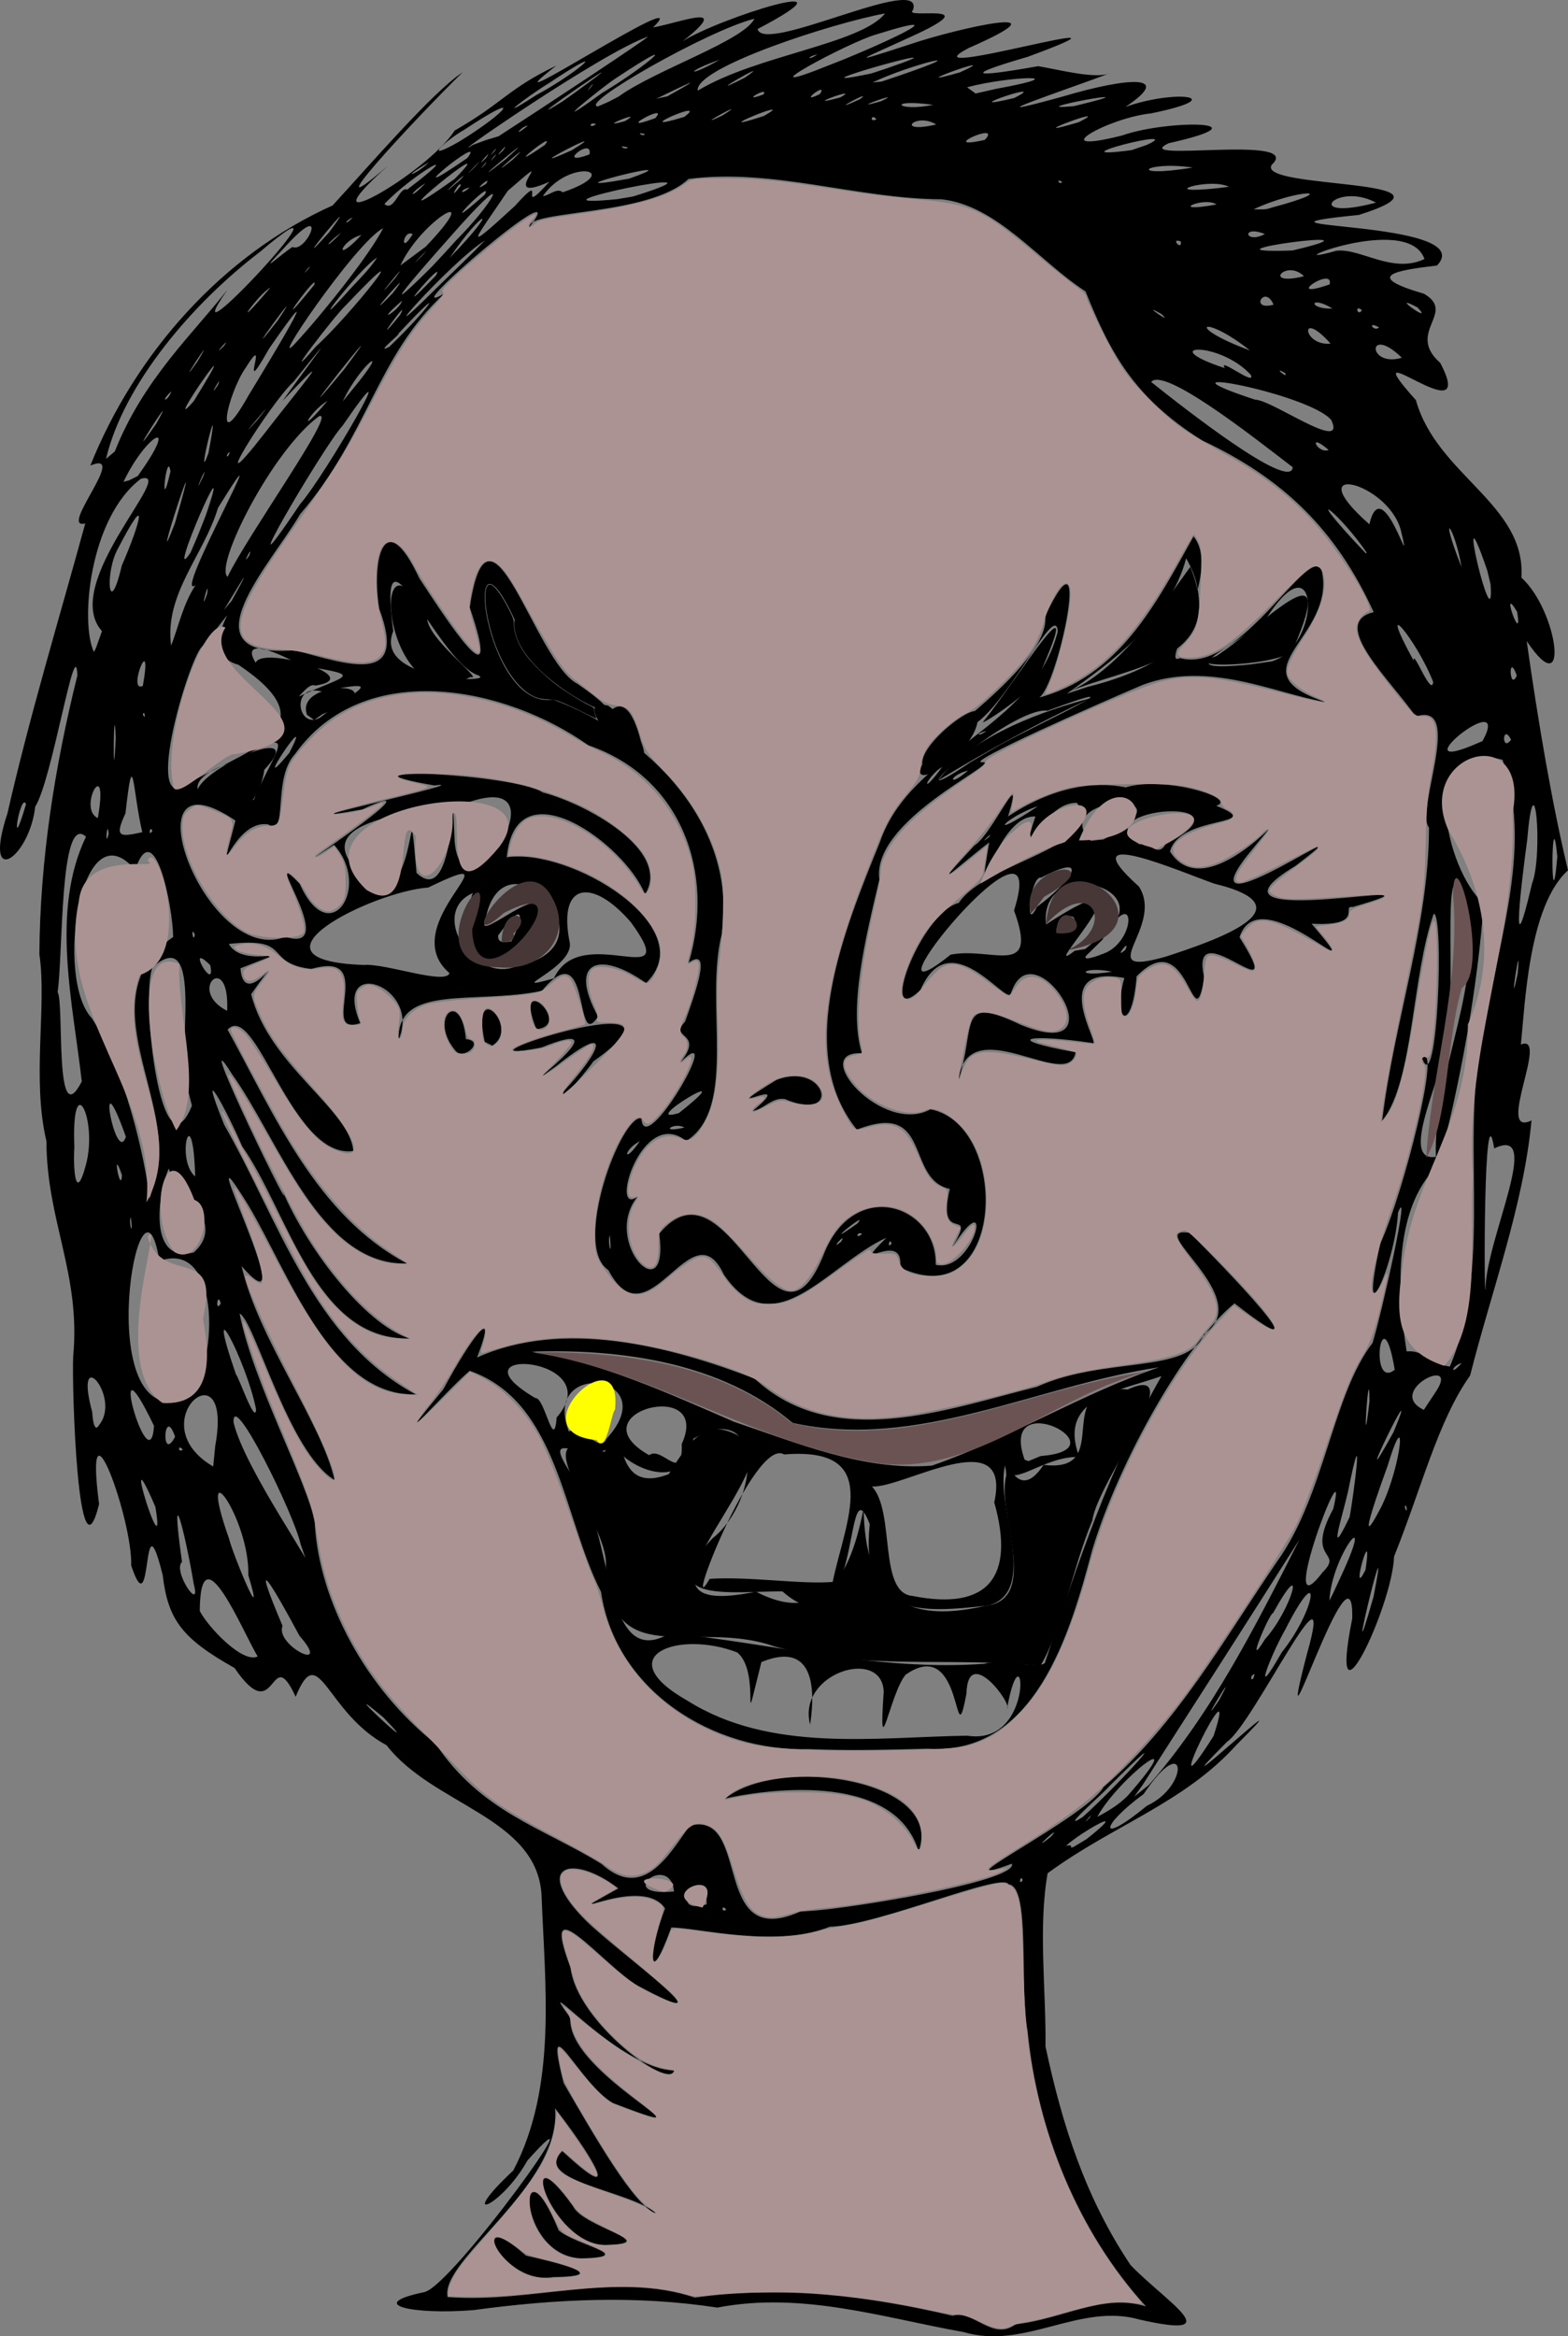 <?xml version="1.0" encoding="UTF-8" standalone="no"?>
<svg
   xmlns:dc="http://purl.org/dc/elements/1.1/"
   xmlns:cc="http://creativecommons.org/ns#"
   xmlns:rdf="http://www.w3.org/1999/02/22-rdf-syntax-ns#"
   xmlns:svg="http://www.w3.org/2000/svg"
   xmlns="http://www.w3.org/2000/svg"
   xmlns:sodipodi="http://sodipodi.sourceforge.net/DTD/sodipodi-0.dtd"
   xmlns:inkscape="http://www.inkscape.org/namespaces/inkscape"
   version="1.1"
   id="svg808"
   width="1100.144"
   height="1638.961"
   viewBox="0 0 1100.144 1638.961"
   sodipodi:docname="villager5.svg"
   inkscape:version="1.0 (4035a4fb49, 2020-05-01)">
  <rect x="0" y="0" width="1100.144" height="1638.961" fill="#808080" stroke="none"/>
  <defs
     id="defs812" />
  <sodipodi:namedview
     fit-margin-bottom="0"
     fit-margin-right="0"
     fit-margin-left="0"
     fit-margin-top="0"
     inkscape:document-rotation="0"
     pagecolor="#ffffff"
     bordercolor="#666666"
     borderopacity="1"
     objecttolerance="10"
     gridtolerance="10"
     guidetolerance="10"
     inkscape:pageopacity="0"
     inkscape:pageshadow="2"
     inkscape:window-width="1080"
     inkscape:window-height="1826"
     id="namedview810"
     showgrid="false"
     inkscape:zoom="0.59003613"
     inkscape:cx="298.93297"
     inkscape:cy="388.08229"
     inkscape:window-x="-11"
     inkscape:window-y="-11"
     inkscape:window-maximized="1"
     inkscape:current-layer="g816" />
  <g
     transform="translate(-157.08,-600.277)"
     inkscape:groupmode="layer"
     inkscape:label="Image"
     id="g816">
    <path
       id="path820"
       style="fill:#000000;stroke-width:1.333"
       d="m 833.079,2236.27 c -56.186,-9.965 -113.069,-28.636 -172.693,-17.15 -57.457,-8.773 -113.304,-6.051 -170.986,1.751 -41.762,3.449 -77.271,-3.767 -34.463,-12.632 20.176,-5.017 127.623,-154.432 72.197,-92.284 -18.508,33.177 -51.079,45.528 -9.923,6.979 30.882,-58.745 22.218,-129.605 19.813,-193.621 -3.531,-54.377 -76.204,-62.553 -108.701,-104.69 -43.187,-23.194 -47.241,-74.754 -63.801,-34.02 -18.325,-39.566 -12.81,23.972 -42.859,-20.171 -36.868,-20.7 -46.716,-33.839 -50.424,-65.128 -15.09,-60.834 -6.642,39.483 -22.111,-6.764 1.073,-32.366 -33.496,-127.28 -22.529,-43.056 -14.702,59.173 -19.212,-80.941 -18.155,-103.859 5.396,-57.557 -18.671,-95.001 -18.774,-150.746 -10.408,-43.627 0.418,-95.352 -4.955,-131.132 0.415,-66.154 10.692,-131.277 26.666,-195.652 -1.178,-31.697 -17.643,73.258 -29.584,92.089 -4.121,36.339 -37.334,58.766 -19.488,4.694 15.602,-68.501 36.083,-135.778 54.609,-203.419 -19.36,5.034 31.159,-52.16 3.553,-40.589 31.384,-78.252 92.481,-147.671 169.982,-182.472 27.011,-29.394 69.943,-79.258 91.201,-93.419 -35.854,35.16 -108.143,113.538 -52.213,65.469 -63.757,56.723 26.931,6.249 46.613,-24.569 34.532,-19.75 36.885,-29.003 71.38,-45.587 -58.939,45.681 101.604,-60.072 67.884,-26.774 18.952,-3.29 56.657,-18.593 20.65,9.81 25,-16.28 129.351,-48.956 52.667,-8.683 4.202,18.306 118.015,-39.914 109,-13.258 -7.528,6.751 50.557,-5.969 3.992,16.176 -36.459,16.957 -57.568,24.675 -5.248,7.524 32.231,-10.911 113.641,-29.234 40.432,2.85 -49.395,25.796 143.739,-31.56 41.399,6.18 -46.367,13.5 -38.998,14.806 7.268,6.587 15.174,2.503 40.955,9.496 50.978,4.694 -27.725,10.655 -106.476,36.662 -33.902,16.659 46.371,-13.795 78.719,-15.769 44.109,7.258 35.562,-12.703 74.926,-7 17.776,4.543 -30.329,3.161 -76.611,29.691 -20.031,15.458 32.276,-11.43 103.495,-10.327 32.599,5.434 -29.236,14.016 96.09,-6.633 72.295,15.198 -10.795,17.538 143.961,8.855 61.23,35.114 -103.558,10.385 86.11,2.823 54.77,35.499 -29.896,3.517 -51.647,7.391 -9.119,19.793 23.184,13.469 -13.031,26.845 11.416,48.525 28.242,53.725 -65.131,-27.511 -17.086,26.108 14.727,52.672 77.363,73.064 74.031,124.509 25.754,23.437 34.339,90.244 3.695,44.488 8.242,58.118 17.947,114.79 28.985,160.85 -27.912,25.169 -30.173,95.628 -33.081,122.207 20.593,-8.337 -18.465,65.85 7.48,53.258 -5.535,59.473 -27.997,119.341 -43.072,178.952 -22.599,31.828 -33.782,78.235 -53.333,126.921 -1.329,35.683 -47.02,131.431 -29.384,43.673 1.626,-65.264 -57.399,123.705 -31.744,24.686 21.561,-75.858 -38.231,49.923 -55.904,61.485 -57.98,58.273 64.286,-55.617 6.451,2.355 -37.148,41.066 -86.432,56.198 -132.508,90.052 -6.733,37.932 -1.03,81.794 -1.496,121.534 11.716,55.04 28.021,106.135 59.719,153.384 24.864,25.845 70.499,52.75 6.285,38.188 -42.217,-12.053 -80.466,21.563 -123.556,8.743 z m 36.621,-5.48 c 32.431,-3.283 61.183,-21.975 91.471,-12.456 -47.644,-52.294 -76.23,-122.863 -83.065,-193.065 -6.007,-32.257 2.342,-101.746 -13.389,-103.068 -3.94,-9.117 -91.834,28.932 -125.385,29.711 -38.16,15.264 -92.137,0.664 -111.241,0.535 -16.832,46.176 -15.773,15.993 -4.38,-13.34 -16.633,-25.181 -83.79,14.575 -32.768,-14.061 -32.991,-25.344 -61.109,-15.55 -22.468,22.933 21.801,21.349 107.689,83.539 36.045,45.288 -23.957,-14.058 -70.166,-72.796 -47.183,-12.795 4.275,38.431 69.876,86.539 72.624,72.319 -39.68,-1.075 -100.645,-74.901 -72.661,-36.904 -3.409,39.669 113.799,92.079 29.688,59.643 -23.764,-13.692 -49.375,-72.589 -34.438,-13.909 21.395,36.876 49.972,86.881 64.875,91.388 -17.955,-16.091 -87.783,-22.553 -65.783,-43.692 47.605,44.335 15.839,-3.195 -5.166,-30.044 5.123,54.274 -81.223,106.401 -75.32,132.475 58.913,4.534 116.932,-18.227 173.506,0.351 62.436,-8.509 121.468,-1.141 180.744,12.747 14.675,-4.362 28.232,18.242 44.292,5.945 z m -324.398,-33.106 c -36.045,6.468 -61.945,-52.965 -19.155,-15.012 16.26,3.709 63.809,14.652 19.155,15.012 z m 19.878,-13.058 c -46.946,-1.849 -44.461,-89.281 -16.17,-19.772 10.861,10.127 56.636,18.46 16.17,19.772 z m 16.58,-9.412 c -39.557,-0.692 -63.127,-83.742 -22.567,-27.123 6.953,14.879 63.932,25.825 22.567,27.123 z M 735.786,1939.931 c 35.936,-3.922 134.845,-20.695 131.31,-32.219 -55.846,20.485 52.116,-32.455 64.316,-53.806 51.62,-44.401 84.443,-103.623 122.128,-158.795 32.988,-46.251 38.357,-116.024 66.578,-152.767 6.88,-22.359 27.103,-114.206 17.843,-91.369 -1.989,37.004 -28.514,93.842 -12.405,21.644 17.031,-36.965 42.878,-142.234 29.367,-129.918 10.715,30.04 15.595,-101.349 8.079,-101.398 -15.496,43.577 -14.009,118.037 -36.119,145.149 8.104,-68.812 32.729,-136.384 32.818,-205.582 -9.992,-11.8 25.149,-89.212 -9.342,-77.933 -17.123,-25.127 -61.298,-65.738 -29.459,-73.194 -26.401,-58.004 -63.989,-94.09 -120.18,-120.416 -48.803,-30.447 -65.152,-62.868 -82.003,-104.63 -32.463,-20.936 -62.058,-60.521 -101.178,-64.621 -59.133,-0.321 -118.58,-22.003 -177.415,-14.251 -28.132,26.386 -113.072,21.587 -111.521,33.646 34.432,-44.492 -98.669,69.528 -59.586,46.605 -47.714,43.879 -53.413,99.239 -101.434,155.005 -19.704,34.183 -83.635,101.739 -3.714,95.36 36.32,9.559 79.915,25.866 59.328,-28.975 -5.694,-34.824 3.649,-73.568 28.067,-21.53 19.378,29.404 59.793,92.132 35.403,20.504 13.676,-91.773 45.912,38.922 75.663,53.595 66.391,45.904 -50.031,-2.62 -44.185,-45.093 -37.951,-81.886 -21.601,64.232 26.905,56.06 67.203,24.798 129.3,87.765 118.532,164.216 -12.601,48.73 11.618,122.327 -25.017,145.517 -31.038,-25.008 -54.282,53.289 -34.366,39.212 -25.208,32.16 22.769,81.076 15.437,25.719 48.543,-57.92 80.402,99.636 115,15.636 20.964,-55.566 79.781,-36.095 78.972,6.279 26.936,6.374 42.25,-59.861 11.771,-12.518 17.898,-30.786 -11.499,0.825 -1.908,-40.735 -31.436,-6.806 -11.958,-62.517 -65.184,-41.574 -44.908,-55.196 -7.442,-143.22 16.133,-201.679 21.765,-63.952 107.896,-79.826 124.797,-147.822 -1.265,-23.084 -38.407,59.165 -63.259,67.569 -73.479,41.005 59.641,-38.224 54.416,-78.298 35.351,-74.093 6.986,59.881 -6.045,57.65 58.1,-14.815 84.245,-67.197 110.167,-113.572 20.947,25.48 -24.837,92.9 -9.542,85.333 42.662,12.009 91.54,-82.882 99.575,-60.992 10.016,47.18 -62.941,69.598 2.419,91.821 -35.023,-5.875 -81.762,-29.398 -127.952,-12.081 -27.992,11.779 -129.519,56.428 -112.027,54.281 11.616,0.756 -78.858,40.99 -72.906,82.38 -9.601,40.37 -21.935,90.29 -12.273,121.827 -37.776,-1.897 14.366,57.816 48.166,39.323 56.576,11.061 52.497,146.338 -21.34,110.93 3.239,-28.188 -37.478,6.779 -9.588,-20.842 -40.415,18.203 -78.855,77.288 -114.07,25.872 -22.606,-48.399 -52.836,50.517 -81.02,-3.186 -25.708,-16.768 9.072,-109.176 23.187,-106.52 1.403,30.77 59.96,-70.973 27.649,-39.552 16.747,-21.352 -8.948,-15.841 2.998,-28.213 5.882,-16.89 19.885,-53.702 2.573,-41.394 18.654,-63.264 -4.958,-129.871 -70.433,-152.486 -59.031,-41.654 -157.406,-61.146 -205.683,5.943 -16.646,17.913 -4.397,58.972 -18.965,49.595 -25.412,-4.138 -37.085,52.65 -23.008,-2.697 -78.773,-53.395 -20.995,103.523 35.058,81.532 40.56,12.952 -20.693,-69.22 10.059,-37.168 21.134,47.519 50.713,1.896 24.056,-27.359 -54.231,35.393 82.707,-54.309 19.873,-24.841 -76.6,13.786 85.157,-21.084 50.522,-16.811 -81.883,-14.269 56.115,-8.398 76.059,4.925 29.716,7.633 90.782,40.492 71.798,71.57 -13.862,-35.372 -90.965,-91.583 -97.045,-26.1 45.281,-6.717 137.568,49.574 97.714,88.236 -32.289,-22.911 -55.177,-15.895 -33.681,23.441 -17.163,26.86 -4.224,-60.352 -39.366,-18.006 -46.651,9.777 -101.632,-5.223 -100.522,34.171 16.439,-38.027 -47.359,-59.514 -26.934,-11.504 -30.105,10.566 13.128,-51.874 -34.381,-37.972 -34.314,-4.402 -12.133,-22.706 -57.822,-17.575 10.533,19.192 56.88,-2.18 8.145,17.077 2.571,34.167 39.981,-28.13 7.513,18.171 12.441,49.978 69.477,81.031 71.655,109.996 -43.254,6.25 -68.239,-106.168 -88.214,-85.14 32.796,59.744 62.454,130.39 125.812,164.014 -61.243,1.944 -90.078,-87.728 -122.668,-132.723 -32.082,-51.394 53.509,124.325 33.418,77.056 17.011,42.803 59.22,98.311 90.926,108.279 -66.412,1.495 -84.897,-89.132 -117.257,-134.766 -10.687,-25.203 -32.731,-65.175 -12.566,-15.033 38.198,66.633 62.287,150.325 134.316,189.056 -59.483,1.694 -89.102,-85.409 -117.374,-132.644 -46.145,-74.535 42.869,96.796 -4.796,42.669 11.703,51.217 56.5,110.148 65.213,149.997 -32.611,-19.777 -55.805,-111.709 -66.566,-116.728 9.175,48.241 49.089,121.244 52.714,147.055 2.896,54.355 35.877,116.138 84.717,154.659 31.987,47.909 74.698,58.746 116.43,84.367 28.965,26.247 47.202,-6.04 62.018,-26.879 43.754,-10.565 14.021,88.706 77.494,60.349 l 9.316,-0.626 7.897,-0.76 z m 65.802,-40.995 c -17.609,-58.112 -112.788,-42.139 -135.62,-36.957 37.671,-30.634 154.156,-13.255 135.62,36.957 z m -76.953,-71.615 c -66.911,1.912 -135.813,-40.775 -145.85,-110.335 -26.642,-51.912 -29.965,-133.359 -92.15,-155.05 -17.563,14.985 -62.067,66.017 -18.416,12.807 18.56,-34.54 39.244,-62.936 23.563,-22.14 60.632,-27.149 135.055,-8.139 194.846,14.89 55.159,51.171 134.254,21.541 198.022,5.672 47.264,-21.533 106.275,-8.627 117.172,-36.931 37.639,-25.402 -44.048,-76.163 -10.056,-71.07 21.78,21.345 101.136,103.757 31.488,49.457 -34.34,27.898 -81.287,111.053 -99.865,173.059 -15.313,57.888 -39.915,144.322 -115.43,139.348 -27.759,0.743 -55.569,1.475 -83.325,0.293 z m 111.056,-9.409 c 49.402,7.835 39.393,-81.797 27.944,-19.073 4.129,-2.681 -27.496,-45.505 -28.475,-10.458 -9.189,48.92 -1.34,-42.275 -42.656,-13.248 -11.124,13.175 -19.226,67.926 -15.405,12.041 -0.893,-31.715 -60.995,-13.259 -51.628,22.922 2.117,-14.528 7.792,-60.992 -34.165,-43.838 -15.502,61.475 0.564,7.23 -17.019,-6.768 -41.052,-15.885 -90.669,2.393 -34.672,33.996 58.095,36.431 130.976,25.456 196.076,24.426 z m 54.458,-50.976 c 22.621,-68.906 45.677,-137.934 81.819,-201.236 -32.312,11.145 -72.816,15.926 -57.667,56.688 -26.056,-0.867 -49.569,24.691 -52.062,5.984 -7.033,28.688 24.114,88.07 -11.537,98.191 -48.48,5.47 -90.203,8.141 -83.392,-57.106 -18.843,-47.701 -3.79,97.18 -61.293,47.228 -33.042,-0.302 -92.73,9.26 -49.146,-37.097 34.288,-27.108 36.075,-98.855 -13.336,-69.978 -5.671,50.37 -70.848,5.543 -53.413,-3.284 -9.725,34.317 -62.813,-16.581 -28.718,33.34 26.629,35.135 18.022,134.674 65.873,106.307 73.549,7.449 145.72,26.904 220.412,21.512 12.427,-3.947 37.931,3.85 42.458,-0.548 z m -92.848,-47.066 c 53.266,10.616 72.1,-13.454 57.371,-65.639 12.673,-57.51 -64.624,-9.336 -85.855,-11.175 16.604,17.522 4.234,74.766 28.484,76.814 z m -56,-9.816 c 9.133,-43.761 35.515,-95.054 -34.088,-89.443 -20.989,-12.935 -72.877,122.588 -52.197,87.281 27.784,-1.834 63.557,3.998 86.285,2.162 z m 69.601,-81.575 c 54.201,-18.813 104.117,-50.167 159.469,-68.995 -85.51,12.647 -169.614,58.489 -257.203,38.979 -50.019,-42.263 -119.641,-52.069 -183.134,-49.969 46.656,6.898 95.658,28.989 142.064,49.213 44.332,14.906 91.162,34.588 138.804,30.772 z M 635.393,1613.292 c 21.832,-47.395 -75.683,-22.079 -22.858,7.84 9.004,-6.853 23.771,20.463 22.858,-7.84 z m 251.909,8.43 c 59.548,-4.557 -30.331,-50.797 -11.333,2.554 l 2.668,1.026 z m -304.652,-12.119 c 41.515,-45.565 -46.477,-56.243 -26.395,-5 9.386,-6.768 21.224,16.671 26.395,5 z m -34.988,-14.95 c 37.766,-43.187 -78.272,-50.877 -14.958,-13.576 6.524,-0.828 12.985,38.83 14.958,13.576 z m 137.64,-215.087 c 34.244,-28.504 -32.249,8.456 16.478,-21.623 34.835,-13.464 46.559,30.573 5.897,13.312 -9.092,-1.215 -14.333,7.027 -22.375,8.31 z m -132.493,-13.963 c 25.957,-28.02 35.633,-50.127 -5.956,-17.028 -38.776,27.701 53.936,-39.261 -9.93,-13.423 -81.597,15.729 123.4,-51.786 36.338,9.808 -0.356,1.437 -25.496,32.563 -20.451,20.643 z m 276.45,-6.667 c 13.232,-39.567 -1.683,-61.457 44.237,-39.625 72.247,29.39 7.847,-71.194 -7.228,-21.702 -3.656,7.377 -42.899,-50.344 -63.339,-2.87 -30.481,28.85 0.044,-54.277 26.836,-61.039 19.255,-28.998 102.34,-38.995 83.034,-70.137 -29.181,-1.72 -49.8,74.138 -29.25,9.508 -28.62,-1.303 -42.512,79.797 -32.429,18.198 -22.73,17.25 -44.497,38.832 -10.373,2.133 12.575,-7.704 35.626,-60.437 23.613,-20.361 30.787,-20.28 59.259,-25.071 82.588,-20.41 27.095,-8.269 79.329,7.713 63.476,12.941 37.172,14.867 -25.562,5.638 -32.455,32.099 28.281,44.598 100.844,-55.039 53.645,3.482 -44.907,58.366 96.032,-40.659 34.378,6.596 -82.407,49.61 129.4,2.936 40.068,28.853 -8.283,-1.385 9.117,13.657 -28.743,11.668 47.048,55.913 -36.469,-34.74 -50.568,9.535 37.097,59.01 -36.484,-21.527 -24.714,28.431 -8.175,47.402 -10.277,-39.301 -47.507,-0.998 -3.127,41.291 -17.453,31.53 -8.569,1.13 -55.469,-10.396 -15.233,49.226 -22.536,45.605 -41.981,-6.351 -66.774,-3.54 -11.705,6.529 -4.902,29.082 -76.017,-32.198 -82.458,20.434 z m -5.205,-88.938 c 29.335,-5.697 61.968,17.042 44.502,-31.014 28.358,-89.844 -117.03,89.077 -44.502,31.014 z m 113.248,11.938 c -21.791,-4.342 -27.353,4.514 0,0 z m -8.556,-11.85 c 26.447,-6.431 26.408,-53.794 1.77,-10.5 l -11.269,11.069 c -4.347,5.666 16.374,-3.04 9.499,-0.569 z m 46.556,1.213 c 32.609,-10.669 102.932,-34.223 33.789,-51.11 -21.61,-7.417 -103.34,-43.215 -52.916,2.022 18.504,28.659 -34.902,64.521 19.127,49.088 z m -28.64,-4.728 c 4.221,-9.317 -9.047,7.973 0,0 z m -18.591,-8.456 c 49.253,-34.469 -42.176,-59.46 -37.092,-9.294 85.259,-55.447 -9.443,41.482 20.152,18.449 l 7.402,-1.242 z m -17.435,-5.512 c 5.896,-26.588 -30.555,12.034 0,2e-4 z m -26.116,-16.064 c 22.571,-16.337 40.15,-39.764 2.956,-20.551 -7.022,-1.764 -12.112,40.028 -2.956,20.551 z m 90.205,-43.847 c 67.632,-35.323 -59.206,-26.478 -18.191,-0.089 6.614,-2.519 12.813,9.662 18.191,0.089 z m -38.442,-6.148 c 59.239,-34.471 -44.999,-27.448 -13.913,3.611 l 8.927,-0.969 z m -85.477,1.059 c 4.978,-6.088 -8.98,7.244 0,0 z m 34.497,-21.74 c -23.073,7.502 -37.82,25.369 0,0 z m -408.678,171.425 c -19.356,-22.744 3.959,-44.469 7.345,-8.019 13.967,1.254 -2.013,15.451 -7.345,8.019 z m 20.561,-6.136 c -10.135,-46.043 25.523,-9.95 5.299,2.639 z m 36.205,-8.902 c -17.034,-42.983 26.853,-2.633 0,0 z m 133.245,617.765 c -3.112,-4.58 -3.84,2.541 0,0 z m -13.76,-3.745 c 0.568,-34.401 -31.401,8.86 0,0 z m -22.855,-9.084 c -3.107,-28.19 -43.278,4.449 0,0 z m 244.615,-7.916 c -1.612,-4.875 -3.289,4.75 0,0 z m 18.739,-18.469 c 37.228,-20.895 -5.235,21.243 -6.652,3.583 z m 25.928,-10.227 c 44.38,-35.069 -37.401,15.301 -8.904,5.337 z m -24.616,-2.036 c 9.252,-10.81 -18.375,14.77 0,0 z m 67.023,-21.408 c 30.403,-14.069 28.176,-53.764 -2.204,-8.301 -30.723,22.508 -32.562,36.964 2.204,8.301 z m -44.921,7.806 c 27.757,-25.01 71.268,-74.089 18.043,-21.014 -0.958,1.932 -36.849,33.228 -18.043,21.014 z m 4.684,0.667 c 4.331,-6.627 -7.585,8.418 0,0 z m 26.932,-15.667 c 46.151,-52.635 -6.852,-12.083 -21.442,14.911 7.737,-4.038 15.299,-8.604 21.442,-14.911 z m 14.688,-7.374 c 44.631,-50.996 75.359,-112.416 105.821,-172.412 -36.666,57.891 -73.569,115.298 -110.156,172.332 l -5.802,8.095 10.137,-8.015 z m 45.458,-34.462 c 20.375,-61.908 -43.939,69.627 0,0 z m -582.461,-12.977 c -39.61,-33.197 34.365,35.628 0,0 z m 586.45,-12.361 c 16.25,-29.988 -18.488,27.575 0,0 z m 43.968,-33.492 c 24.343,-30.366 28.461,-67.219 2.327,-15.774 -9.522,16.584 -24.996,55.346 -2.327,15.774 z m -19.245,15.333 c -4.672,1.813 -1.086,7.448 0,0 z M 337.863,1762.341 c -10.437,-17.236 -40.237,-90.162 -40.624,-31.927 5.515,10.92 29.979,37.149 40.624,31.927 z m 29.321,-14.524 c -18.51,-34.519 -35.785,-63.483 -11.874,-6.957 -5.489,13.664 35.566,33.97 11.874,6.957 z m 677.44,2.452 c 18.982,-21.018 29.818,-62.029 5.651,-18.336 -2.179,-0.713 -20.899,43.163 -5.651,18.336 z m 76.165,-29.852 c 14.202,-72.814 -23.255,81.598 0,0 z m -789.489,-15.148 c 1.121,-39.579 -37.349,-93.065 -13.516,-25.58 2.486,10.667 26.363,68.302 13.516,25.58 z m 766.733,0.648 c 25.278,-54.332 -6.812,-14.555 -8.199,17.265 l 2.663,-5.326 z m -804.989,5.686 c -6.18,-36.931 -17.116,-78.926 -8.267,-15.637 -6.849,6.357 13.765,36.339 8.267,15.637 z m 791.92,-8.22 c 15.556,-15.458 -12.687,-7.395 7.578,-44.622 12.412,-52.755 -42.131,89.96 -7.578,44.622 z m 30.218,-1.92 c 5.7,-38.514 -11.861,24.389 0,0 z m -747.18,-17.86 c -4.502,-21.011 -48.224,-109.662 -47.044,-85.466 7.581,32.721 61.063,107.55 52.445,101.239 l -2.396,-7.101 z m 735.974,-19.015 c 2.37,-11.667 11.113,-78.173 -1.081,-18.037 -3.57,16.105 -15.375,52.474 1.081,18.037 z m -837.906,-7.278 c -26.275,-61.075 8.609,50.263 0,0 z m 860.389,-0.387 c 14.026,-29.062 18.25,-74.619 4.227,-28.42 -2.155,6.151 -25.82,70.139 -4.227,28.42 z m 17.059,-0.653 c -2.334,1.333 2.164,7.342 0,0 z m -835.418,-41.667 c 13.2,-72.599 -54.136,-16.377 -1.434,14.482 z m 826.739,-9.698 c 22.639,-54.724 -35.019,63.465 0,0 z m -849.537,12.443 c -3.112,-4.58 -3.84,2.541 0,0 z m -20.158,-16.758 c -35.412,-73.745 -2.979,43.13 0,0 z m 14.783,7.632 c -7.946,-23.26 -10.148,19.372 0,0 z m -53.358,-8.206 c 16.114,-19.546 -18.334,-59.026 -4.755,-9.049 -0.163,-2.966 0.409,16.659 4.755,9.049 z m 891.359,-16.659 c -0.01,-34.047 -5.797,50.538 0,0 z m -781.176,5.579 c -6.844,-34.266 -37.34,-91.869 -14.083,-24.39 1.723,1.07 13.59,35.876 14.083,24.39 z m 827.067,-11.316 c 19.657,-28.126 -35.697,-1.538 -7.739,11.714 z m -876.077,3.872 c 22.625,-19.491 25.666,-112.626 -18.829,-96.6 -13.317,-83.464 -49.624,122.219 18.829,96.6 z m 847.918,-20.314 c -9.261,-55.456 -18.373,15.007 0,0 z m 46.976,-4.729 c -7.696,2.366 -8.124,9.586 0,0 z m -8.271,2.479 c 32.194,-76.975 4.386,-164.335 25.562,-244.513 9.705,-59.221 32.199,-122.014 11.369,-181.122 -61.177,-16.189 -40.104,77.451 -13.232,100.829 -4.211,59.277 -16.701,127.58 -31.809,183.568 -34.001,31.759 -27.597,96.915 -22.239,130.667 12.078,-1.356 18.712,9.43 30.351,10.571 z m -862.396,-44.247 c -2.369,-9.05 -4.122,7.208 0,0 z m 887.376,-10.16 c 0.315,-34.938 41.058,-115.501 6.106,-98.585 -7.447,-45.934 -7.208,109.549 -6.106,98.585 z m -906.379,-25.585 c 25.544,-22.518 -16.476,-49.336 -17.422,-59 -7.482,16.75 -15.109,67.369 17.422,59 z m 291.968,-12 c -1.907,3.813 1.893,19.24 0,0 z m 162.285,4.426 c 4.778,-7.937 -9.341,7.57 0,0 z m 35.417,1.241 c -1.613,-4.875 -3.288,4.75 0,0 z m -23.982,-14.009 c 9.664,-11.057 -29.595,20.99 0,0 z m 3.306,7.358 c -3.374,-2.438 -5.308,4.295 0,0 z m -513.036,-11.682 c -1.968,3.21 1.945,16.272 0,0 z m 16.664,-25 c 18.068,-55.048 -49.093,-128.482 12.977,-171.675 -0.198,-21.453 -13.208,-86.682 -26.692,-47.05 -38.29,-45.491 -56.656,76.178 -30.277,104.141 23.091,35.901 37,96.865 40.464,126.545 z m 28.435,-3.667 c -1.627,-57.458 -14.13,-11.798 0,0 z m -76.721,-7.917 c 8.795,-32.497 -10.318,-69.66 -8.037,-12.538 -0.891,11.953 0.332,41.071 8.037,12.538 z m 25.362,7.016 c -7.613,-22.478 -0.814,14.793 0,0 z m 921.877,-12.86 c -2.113,-61.433 36.144,-123.758 19.77,-183.002 -17.571,-41.272 -3.39,80.413 -13.737,102.809 2.909,15.798 -34.174,84.452 -6.033,80.193 z m -558.534,-10.978 c -11.71,5.984 -11.994,17.395 0,0 z m -360.599,-3.125 c -22.1,-61.839 -7.075,21.584 0,0 z m 42.623,-36.468 c -7.476,-18.202 13.189,-114.989 -23.971,-82.331 -8.447,21.051 6.135,149.897 27.674,96.997 -1.234,-4.889 -2.468,-9.778 -3.702,-14.667 z m 349.272,30 c -7.629,-4.231 -18.599,4.417 0,0 z m -3.909,-10.137 c 48.703,-38.481 -30.875,9.297 0,0 z m -418.946,-22.167 c -6.021,-54.186 -22.14,-119.638 2.97,-171.696 -18.719,-17.385 -15.976,82.883 -19.915,108.936 4.816,8.036 -2.468,100.602 16.945,62.76 z m 102.002,-49.571 c 2.029,-43.168 -28.955,-14.579 0,0 z m 905.466,-26.184 c 3.075,-31.748 -7.226,34.484 0,0 z m -676.209,3.447 c 18.775,-41.197 91.897,12.626 54.029,-39.388 -26.423,-30.751 -51.395,-28.936 -43.045,13.614 4.452,18.173 -48.837,36.222 -10.984,25.775 z m -19.283,-2.055 c 51.304,-22.931 -10.317,7.272 -15.594,3.98 l 7.032,-1.03 z m -53.975,-1.667 c -39.927,-34.033 52.451,-92.645 -14.876,-60.037 -39.782,2.93 -135.971,51.198 -45.13,54.333 15.064,-1.317 57.446,14.342 60.005,5.704 z m -167.846,-5.55 c -18.408,-18.127 4.19,21.11 0,0 z m 215.23,0.55 c 73.427,-14.529 -10.787,-99.3 -22.321,-31.517 -7.622,17.902 57.143,-42.853 32.118,8.555 -51.49,54.873 -44.282,-25.515 -40.579,-28.309 -31.938,13.802 1.02,64.485 30.782,51.27 z m -3.909,-17.333 c 7.84,-14.68 10.707,-31.712 -9.287,-4.151 -0.642,6.207 5.801,4.873 9.287,4.151 z m -222.138,-4.667 c -3.165,-6.996 -1.154,7.043 0,0 z m 938.259,-36.03 c 7.748,-19.979 1.778,-91.764 -3.429,-30.517 -3.545,26.073 -12.688,99.416 3.429,30.517 z m -742.186,0.052 c 55.363,-22.412 -49.738,23.51 0,0 z m -64.516,5.282 c 25.034,-9.471 18.011,-79.898 23.988,-12.585 29.327,27.914 24.194,-86.173 26.715,-22.6 4.556,62.137 83.494,-56.387 4.735,-25.106 -24.292,5.112 -130.538,9.047 -55.437,60.291 z m 824.392,-23.971 c -4.428,-45.685 -4.689,54.124 0,0 z m -1016.431,-16 c -0.866,-11.614 -2.917,11.634 0,0 z m 23.618,-1.191 c -6.945,-29.223 -6.215,-63.553 -11.788,-13.276 -7.793,16.854 -4.379,16.854 11.788,13.276 z m -81.566,-19.697 c -3.869,-9.507 -12.225,41.657 0,0 z m 88.615,18.888 c -1.612,-4.875 -3.289,4.75 0,0 z m -38.246,-9.062 c 8.108,-46.672 -14.799,-6.856 0,0 z m 109.514,-12.945 c 13.328,-32.678 35.566,-55.617 -12.375,-27.211 -52.494,16.15 -18.157,37.713 12.375,27.211 z m -42.597,-13.475 c 45.664,-23.716 94.109,-39.274 31.747,-81.136 -35.965,-9.689 16.859,-64.072 -25.644,-12.642 -9.303,8.243 -44.726,126.893 -6.103,93.778 z m 526.221,-10.518 c -14.059,10.601 -16.008,22.658 0,0 z m 39.775,-14.369 c 27.971,-15.494 106.076,-50.785 33.371,-24.055 -26.306,-3.14 -117.965,79.57 -54.186,36.231 l 10.325,-6.108 z m -22.31,17.895 c -13.932,3.59 -14.391,12.614 0,0 z m -598.051,-22.859 c -1.458,-35.364 -2.169,47.928 0,0 z m 121.694,10.667 c 20.069,-38.649 -30.326,36.235 0,0 z m 837.274,-8.433 c 21.601,-39.626 -57.234,23.258 -8.111,3.446 z m 20.059,-0.942 c -6.163,-12.205 -6.984,9.358 0,0 z m -368.111,-6.139 c -8.447,2.059 -6.124,4.551 0,0 z m -467.852,-9.197 c 25.335,-19.526 48.993,-27.855 1.427,-18.482 -21.835,-6.027 -17.073,26.858 -1.427,18.482 z m -123.126,-3.539 c -2.567,0.578 1.91,5.845 0,0 z m 109.296,-11.752 c 32.702,-15.124 46.31,-14.143 1.26,-21.331 -65.364,-35.475 -23.09,18.205 -1.26,21.331 z m -110.207,-7.145 c 7.359,-41.477 -11.525,5.611 0,0 z m 663.022,0.648 c 43.681,-10.776 99.329,-36.794 68.978,-90.167 -11.106,43.256 -52.959,73.027 -83.661,94.977 z m 242.311,-3.406 c -11.334,-29.249 -41.178,-65.045 -13.666,-14.889 -0.79,-9.296 12.557,26.121 13.666,14.889 z m 58.646,-4.507 c -6.203,-17.593 -5.153,11.944 0,0 z m -730.015,-0.641 c -28.845,-12.64 -69.778,-118.434 -58.27,-30.527 -15.05,36.414 78.288,36.912 58.27,30.527 z m 557.952,-9.269 c 35.37,-10.376 33.941,-88.385 -3.442,-30.556 -25.696,23.532 -71.373,38.713 -10.913,32.604 z m -820.599,-21.244 c -29.825,-33.32 53.666,-114.17 27.349,-106.904 -36.425,27.506 -42.75,101.395 -32.959,121.576 l 1.502,-3.106 z m 65.716,-32.296 c -17.971,13.116 63.196,-130.924 15.678,-54.138 -9.857,33.069 -37.763,60.328 -32.863,96.667 5.426,-14.264 8.57,-29.704 17.185,-42.529 z m 927.248,18.856 c -12.758,-21.621 4.212,26.095 0,0 z m -901.873,-7.994 c 23.489,-42.569 -9.554,13.72 -5.867,7 z m 880.875,-21.054 c -24.571,-72.028 5.545,55.666 2.299,9.562 z m -898.112,16.084 c 1.812,-12.979 -6.168,17.619 0,0 z m -59.955,-19.531 c 13.491,-31.046 19.352,-54.486 -2.654,-12.029 -9.493,16.954 -6.557,51.302 2.654,12.029 z m 74.223,7.834 c 13.652,-28.743 77.629,-117.826 64.139,-112.63 -32.921,24.072 -73.625,105.139 -64.139,112.63 z m 865.821,-6.667 c -4.995,-29.619 -16.776,-42.629 0,0 z m -881.154,-36.286 c 22.004,-64.168 -29.647,54.485 -10.685,26.032 l 5.141,-11.935 z m 30.559,27.953 c 3.269,-9.464 -6.339,9.568 0,0 z m 784,-1.949 c -17.602,-26.134 -45.09,-47.829 -10.036,-9.567 l 9.559,10.183 z m -774.271,-13.717 c 20.926,-33.595 -16.301,30.338 -7.957,11.667 z m -61.857,-7 c 24.818,-85.58 -20.659,54.039 0,0 z m 87.775,-13.287 c 17.68,-20.046 77.849,-124.82 29.891,-55.156 -13.59,14.572 -85.211,137.63 -29.891,55.156 z m 772.369,18.448 c -8.93,-34.447 -73.247,-49.337 -22.121,-4.339 9.098,-39.182 31.491,43.108 22.121,4.339 z m -863.287,-41.416 c -2.463,-16.734 -8.095,35.019 0,0 z m 22.932,3.588 c 4.472,-13.085 -9.396,19.552 0,0 z m -45.938,-0.362 c 30.459,-42.236 6.483,-30.257 -9.974,4.047 l 3.792,-0.947 z m 810.414,-6.166 c -28.497,-21.852 -90.299,-70.598 -99.364,-59.837 21.927,17.509 97.961,77.26 99.364,59.837 z m -760.769,-9.985 c 10.518,-55.614 -10.358,28.932 0,0 z m 39.63,-14.153 c 21.982,-28.652 55.239,-67.586 12.275,-22.283 18.306,-25.585 45.669,-60.879 7.929,-13.716 -16.561,14.997 -65.959,94.664 -20.204,35.999 z m -105.32,13.031 c 20.012,-50.856 55.655,-83.299 79.031,-113.497 -44.821,64.427 101.261,-93.094 22.625,-26.36 -46.773,35.638 -95.325,92.208 -107.847,145.084 z m 80.732,0.267 c -3.773,2.577 -1.584,5.8 0,0 z m 770.924,-1.264 c -15.361,-13.412 -8.136,2.936 0,0 z m -822.659,-18.361 c 18.646,-33.048 -27.569,39.728 0,0 z m 824.514,-2.626 c -15.592,-18.923 -134.165,-40.868 -53.419,-14.298 11.399,-0.189 64.472,38.074 53.419,14.298 z m -753.264,-0.38 c 19.768,-24.672 -21.525,24.254 0,0 z m -6.292,-17.145 c 15.704,-25.808 58.194,-96.037 14.317,-32.667 -23.575,41.85 1.931,-16.015 -16.577,13.654 -12.251,17.587 -22.996,63.943 2.26,19.013 z m 55.25,4.013 c -12.592,7.494 -23.13,27.734 0,0 z m -93.778,0.132 c 42.091,-67.902 -25.534,29.342 0,0 z m 111.015,-7.747 c 29.494,-35.457 6.008,-18.751 -6.531,8 z m -126.807,0.933 c -8.783,8.407 -2.218,7.075 0,0 z m 121.318,-15.519 c 44.236,-59.117 -54.605,65.984 0,0 z m -88.646,11.169 c 4.167,-9.842 -8.344,12.404 0,0 z m 724.682,-7.241 c -22.366,-24.328 -68.362,-21.136 -18.171,-4.662 -5.521,-8.566 22.147,13.423 18.171,4.662 z m 24,-1.261 c -9.771,-5.591 3.306,5.251 0,0 z m -762.865,-8.257 c 16.097,-27.072 -19.025,26.943 0,0 z m 83.024,-10.403 c 22.07,-19.567 77.211,-88.126 21.223,-29.153 -8.221,7.503 -50.337,62.874 -21.223,29.153 z m -13.442,-3.34 c 19.691,-21.464 52.089,-62.373 60.52,-79.567 -19.508,10.052 -84.25,105.819 -60.52,79.567 z m 775.301,11.304 c -24.655,-23.941 -24.296,7.254 0,0 z m -106.57,-5.118 c -33.528,-26.601 -46.725,-17.156 0,0 z m -720.115,-2.853 c 6.821,-9.536 -9.95,9.697 0,0 z m 116.257,0.286 c 26.712,-25.427 43.687,-49.207 6.399,-9.232 2.077,-0.185 -17.488,15.039 -6.399,9.232 z m 660.41,-2.225 c -22.522,-25.304 -19.523,2.05 0,0 z m -738.721,-16.198 c 24.021,-35.875 -32.686,41.951 0,0 z m 145.388,-56.166 c -24.322,15.162 -88.199,87.537 -33.647,33.097 11.278,-10.968 22.662,-21.832 33.647,-33.097 z m -59.56,52.303 c 8.948,-15.984 -24.398,29.974 0,0 z m 686.893,8.667 c -8.999,-4.997 -3.624,3.605 0,0 z m -793.364,-18.667 c 37.85,-47.051 4.967,0.663 -9.289,11.616 z m 640.697,9.333 c -17.123,-9.818 10.13,9.089 0,0 z m -625.201,-18.555 c -8.055,4.002 -31.426,36.978 0,0 z m 92.317,9.227 c -21.366,18.692 -1.063,6.122 0,0 z m -17.404,-30.282 c -11.359,6.238 -55.021,62.627 -18.593,21.678 6.484,-6.962 13.365,-13.66 18.593,-21.678 z m 690.954,36.943 c -5.126,-4.78 -3.417,4.939 0,0 z m 38.926,-2.042 c -21.969,-11.458 13.007,13.445 0,0 z m -59.592,0.839 c -16.145,-9.941 -17.416,0.692 0,0 z m -714.53,-16.464 c 4.966,-12.289 -35.742,43.978 0,0 z m 673.196,13.762 c -6.124,-14.675 -17.343,4.645 0,0 z m -617.958,-8.162 c 19.823,-25.704 -27.637,28.77 0,0 z m 44.635,-37.211 c 24.475,-24.362 41.479,-53.17 2.687,-10.183 -16.448,18.502 -70.197,78.859 -20.04,29.026 l 8.301,-8.884 z m -14.384,24.882 c 8.095,-14.476 -37.846,39.432 0,0 z m -83.438,-3.985 c 32.889,-38.642 5.043,-0.536 -7.725,8.96 z m 54.65,6.059 c 14.542,-19.489 -22.428,25.901 0,0 z m 655.849,4.181 c 3.265,-13.429 -34.421,11.928 0,0 z m -18.02,-5.741 c -12.407,-12.439 -30.112,7.518 0,0 z m -698.497,-5.118 c 4.331,-6.627 -7.585,8.418 0,0 z m -11.195,-15.408 c 10.218,4.845 27.271,-36.489 -6.854,1.753 -19.089,20.177 -1.866,3.878 6.854,-1.753 z m 93.549,-0.259 c 43.139,-45.319 -3.098,-19.023 -17.857,13.293 5.959,-4.422 11.924,-8.836 17.857,-13.293 z m -3.107,7 c 12.177,-13.452 -14.229,14.044 0,0 z m 703.789,1.726 c -11.707,-33.726 -111.232,8.112 -61.893,-5.785 16.877,-2.147 39.339,16.503 61.893,5.785 z m -683.91,-0.825 c 37.257,-38.504 23.213,-34.569 0,0 z M 1063.826,776.01 c 77.226,-18.065 -78.439,2.705 0,0 z M 410.635,765.13 c -14.634,3.727 -20.308,21.753 0,0 z m -22.667,-1.861 c 28.201,-37.796 -34.412,38.186 0,0 z m 8.622,0.177 c -11.625,8.381 -12.625,13.261 0,0 z m 588.944,6.188 c -7.873,-2.851 1.088,7.206 0,0 z m -538.899,-5.067 c -6.567,-3.958 -9.628,15.804 0,0 z m 71.635,-19.727 c 25.228,-28.132 -0.871,10.875 24.273,-17.072 -40.365,18.02 11.465,-29.077 -29.184,6.375 -22.461,33.504 -34.337,46.778 4.911,10.697 z m 526.299,19.621 c -16.894,-6.732 -14.179,7.508 0,0 z M 404.543,752.733 c -7.264,3.761 -4.651,5.722 0,0 z m 92.594,-15.812 c 7.742,-13.905 -39.093,34.531 0,0 z m 513.498,6.798 c -9.112,-6.021 -35.918,6.605 0,0 z m 38.067,2.384 c 53.117,-14.193 17.724,-13.12 -12.067,1.023 4.04,-0.098 8.141,0.614 12.067,-1.023 z M 442.786,733.27 c 44.574,-33.823 4.588,-11.562 -16.007,10.117 6.839,6.028 10.404,-12.469 16.007,-10.117 z m 679.738,9.153 c -28.593,-15.185 -52.867,13.972 0,0 z M 475.968,725.884 c 39.857,-40.123 -68.448,48.684 0,0 z m 125.443,12.195 c 85.596,-26.674 -92.379,10.016 -11.071,1.899 z m -49.489,-2.885 c 44.45,-15.266 4.871,-24.633 -13.953,2.677 4.354,-0.289 9.859,-6.214 13.953,-2.677 z m -96.256,-6.418 c -11.74,7.082 -12.439,12.951 0,0 z m 24.556,1.937 c 0.716,-6.116 -10.651,13.798 0,0 z m 6.413,1.13 c -6.983,1.185 -7.295,6.407 0,0 z m -6.667,-5.417 c 11.286,-12.397 -24.098,21.196 0,0 z m 539.333,4.875 c -13.824,-6.903 -53.955,5.988 -7.213,0.918 z m -521.255,-1.989 c 5.341,-7.53 -12.098,7.725 0,0 z m 100.242,-3.653 c 52.882,-18.515 -68.758,12.308 0,0 z m 303.985,2.138 c -5.28,-2.802 -1.246,3.005 0,0 z M 485.042,711.088 c 15.331,-20.111 -56.674,39.102 0,0 z m -27.097,3.084 c -22.067,12.958 -8.557,8.619 0,0 z m 32.107,3.432 c 12.177,-13.452 -14.229,14.044 0,0 z m 21.583,-5.418 c 33.143,-29.527 -38.952,30.608 0,0 z m 482.333,5.656 c -34.208,-5.087 -47.441,7.759 0,0 z m -496.497,-2.237 c 4.331,-6.627 -7.585,8.418 0,0 z m 19.226,-3.218 c 20.162,-19.198 -24.769,19.587 0,0 z m -18.729,-1.116 c 6.821,-9.536 -9.95,9.697 0,0 z m 6.17,-1 c 4.331,-6.627 -7.585,8.418 0,0 z m 54.083,-4.565 c 34.488,-21.197 -44.562,19.91 0,0 z m 12.452,2.878 c 2.677,-13.149 -25.142,9.504 0,0 z m -66.535,-2.313 c 4.331,-6.627 -7.585,8.418 0,0 z m 5.83,-0.333 c 6.821,-9.536 -9.95,9.697 0,0 z m 29.333,-3.928 c 10.17,-12.57 -34.556,23.636 0,0 z m -60,-2.413 c 34.152,-20.968 46.152,-36.52 3.789,-8.466 -12.654,7.109 -31.544,24.249 -3.789,8.466 z m 482.36,2.354 c 30.311,-13.737 -70.018,11.747 -10.494,3.613 z M 506.83,695.903 C 535.298,677.496 608.519,629.238 611.818,625.934 579.464,636.911 464.393,716.881 488.968,701.901 l 8.959,-3.32 z m 90.83,7.825 c -8.886,-2.432 -1.603,2.423 0,0 z m 250.389,-5.313 c 13.145,-13.969 -35.334,7.943 0,0 z m -238.414,-4.028 c -7.342,-2.164 -1.333,2.334 0,0 z m -82.243,-5.929 c -4.117,-0.082 -12.058,9.811 0,0 z m 386.577,-2.451 c 28.078,-14.208 -47.327,13.985 0,0 z m -99.999,1.609 c -14.554,-8.971 -29.948,6.936 0,0 z m -238.744,-0.222 c -4.797,-2.198 -5.168,3.793 0,0 z m 20.324,-2.142 c 16.043,-9.312 -23.468,6.637 0,0 z m 21.262,-2.091 c 11.115,-12.026 -31.539,11.644 0,0 z m 20.374,-0.891 c 19.363,-14.349 -42.605,13.036 0,0 z m 55.784,-0.616 c 27.199,-15.364 -46.373,15.106 0,0 z m -28.823,-0.473 c 22.231,-14.167 -25.858,12.312 0,0 z m 107.823,2.835 c -3.191,-4.553 -5.398,2.554 0,0 z M 559.816,665.721 c 62.907,-45.666 -50.993,32.372 -8.172,5.778 z m 19.62,-0.168 c 31.224,-18.697 60.325,-43.839 10.219,-10.709 -9.467,6.003 -47.773,37.292 -18.811,16.875 z m -46.134,1.463 c 30.309,-16.322 54.943,-39.046 9.162,-8.554 -15.427,9.419 -41.161,29.188 -9.162,8.554 z m 57.908,0.938 c 25.3,-18.393 87.881,-39.139 95.161,-54.53 -32.371,8.049 -123.973,60.359 -109.735,61.509 l 7.62,-3.325 z m 220.588,5.877 c -33.35,-4.658 -25.528,5.317 0,0 z m 98.838,0.892 c 66.97,-16.088 -43.855,4.124 0,0 z m -150.006,-4.983 c 10.779,-8.173 -27.548,12.772 0,0 z m 14.672,1.529 c 18.865,-8.881 -27.926,8.033 0,0 z m 93.329,-2.221 c 28.53,-14.196 -46.437,11.183 0,0 z m -121.995,-0.445 c 16.422,-8.968 -31.146,8.539 0,0 z m -121.333,-0.754 c 42.304,-23.47 -12.769,4.501 -8,1.739 z m 67.412,-1.309 c 4.453,-6.406 -18.173,6.793 0,0 z m 39.588,-0.244 c 6.584,-9.848 -17.073,8.323 0,0 z m -85.667,-2.409 c 41.209,-24.954 114.273,-32.597 131.431,-54.193 -37.203,6.841 -133.736,38.147 -131.431,54.193 z m 208.947,-1.199 c 59.057,-10.783 9.454,-9.028 -19.986,-1.187 l 5.986,4.389 z m -283.443,-1.751 c 4.331,-6.627 -7.585,8.418 0,0 z m 107.441,-6.127 c 24.509,-16.65 -36.356,18.476 0,0 z m 109.056,-1.687 c 56.799,-19.434 7.859,-8.025 -19.316,5.006 l 6.375,-0.634 z m -9.897,-4.7 c 71.031,-24.352 -80.154,17.981 -10.437,3.425 z m -39.436,-2.606 c 26.225,-9.944 98.085,-41.855 32.614,-21.382 -19.489,5.438 -98.332,47.893 -32.614,21.382 z m 91.258,5.241 c 35.688,-16.213 -47.248,13.519 0,0 z M 662.01,642.201 c -24.89,8.637 -22.884,13.149 0,0 z m 68.514,-3.778 c -8.447,2.059 -6.124,4.551 0,0 z" />
    <path
       id="path837"
       style="fill:#000000;stroke-width:0.847"
       d="m 887.005,1768.933 c -59.803,-6.499 -126.169,3.343 -186.852,-13.719 -56.234,-19.885 -117.032,20.366 -117.965,-59.786 -1.62,-30.883 -61.795,-100.427 -0.95,-76.504 19.032,-37.057 -0.349,33.289 45.047,15.491 16.666,-26.669 28.872,-44.676 60.536,-18.963 -5.163,42.693 -93.596,120.761 0.675,101.427 55.3,28.981 69.48,-28.792 75.525,-58.185 0.973,61.272 28.274,81.242 85.004,68.199 39.773,-4.107 7.792,-65.035 15.111,-91.77 -3.137,-30.613 4.051,26.108 26.167,-7.185 51.201,6.183 2.894,-57.632 58.971,-52.89 45.244,-20.266 -21.322,64.691 -24.768,91.873 -13.384,31.759 -22.121,78.597 -36.502,102.012 z" />
    <path
       id="path839"
       style="fill:#000000;stroke-width:0.847"
       d="m 906.072,1085.898 c 38.291,-15.949 70.787,-67.344 86.15,-87.885 27.619,66.891 -42.722,69.193 -86.15,87.885 z" />
    <path
       id="path841"
       style="fill:#000000;stroke-width:0.847"
       d="m 1010.303,1060.608 c 31.097,-19.672 87.414,-81.539 54.361,-5.738 -0.844,12.124 -85.383,16.044 -54.361,5.738 z" />
    <path
       id="path845"
       style="fill:#000000;stroke-width:1.198"
       d="m 321.536,1164.756 c -84.349,2.058 64.248,-70.324 20.972,-24.468 -1.019,8.889 -7.976,31.248 -20.972,24.468 z" />
    <path
       id="path851"
       style="fill:#000000;stroke-width:0.847"
       d="m 356.801,1087.362 c -71.277,-49.631 70.04,-13.55 21.533,-6.138 -7.377,-3.048 -15.221,20.035 -21.533,6.138 z" />
    <path
       id="path853"
       style="fill:#000000;stroke-width:0.847"
       d="m 487.15,1075.218 c -62.072,33.56 -72.575,-119.4 -30.353,-42.103 -1.372,14.514 40.974,45.182 30.353,42.103 z" />
    <path
       id="path855"
       style="fill:#000000;stroke-width:0.847"
       d="m 372.483,1101.727 c -9.437,-26.181 71.032,-23.592 10.948,-0.485 l -5.932,4.128 z" />
    <path
       id="path857"
       style="fill:#000000;stroke-width:0.847"
       d="m 815.306,1147.802 c 24.17,-32.595 78.32,-50.133 107.126,-57.754 -36.761,17.313 -72.451,36.58 -107.126,57.754 z" />
    <path
       id="path859"
       style="fill:#000000"
       d="m 810.513,1142.457 c 38.164,-16.98 46.077,-71.192 7.006,-23.928 -46.943,53.906 32.729,9.88 25.163,-19.09 -6.898,-4.413 -55.634,36.295 -32.169,43.018 z" />
    <path
       id="path861"
       style="fill:#000000"
       d="m 583.461,1101.137 c 18.04,50.056 34.249,19.693 0.469,-5.752 -35.732,-9.055 38.827,65.99 22.866,25.125 -2.086,-8.38 -9.632,-36.069 -23.335,-19.373 z" />
    <path
       id="path863"
       style="fill:#000000;stroke-width:0.599"
       d="m 846.976,1106.494 c 22.211,-27.075 74.522,-112.137 39.047,-32.182 -3.251,10.877 -42.438,36.058 -39.047,32.182 z" />
    <path
       id="path867"
       style="fill:#ac9393;fill-opacity:1;stroke-width:0.3"
       d="m 845.029,1220.18 c 17.46,-45.178 41.732,-50.542 33.561,-21.369 -1.145,-36.925 71.479,-49.145 25.579,-7.727 -20.961,6.705 -40.293,18.012 -59.14,29.096 z" />
    <path
       id="path869"
       style="fill:#ac9393;fill-opacity:1;stroke-width:0.3"
       d="m 846.228,1218.627 c 4.979,-25.772 53.868,-70.445 26.065,-16.139 5.712,-28.13 72.96,-61.296 32.216,-11.806 -20.449,6.387 -40.392,18.765 -58.281,27.945 z" />
    <path
       id="path871"
       style="fill:#ac9393;fill-opacity:1;stroke-width:0.3"
       d="m 914.087,1189.849 c 27.266,-68.184 74.566,-0.187 0,0 z" />
    <path
       id="path873"
       style="fill:#ac9393;fill-opacity:1;stroke-width:0.3"
       d="m 965.469,1194.877 c -65.94,-17.091 79.408,-43.254 9.587,-2.564 l -6.741,3.766 z" />
    <path
       id="path875"
       style="fill:#ac9393;fill-opacity:1;stroke-width:0.599"
       d="m 414.134,1224.486 c -63.045,-59.778 136.874,-88.398 93.357,-30.224 -42.992,52.116 -23.647,-31.401 -33.104,-23.086 3.731,31.706 -29.554,71.005 -25.622,15.724 -16.048,-23.912 2.4,60.849 -34.631,37.586 z" />
    <path
       id="path877"
       style="fill:#ac9393;fill-opacity:1;stroke-width:0.599"
       d="m 259.855,1443.75 c 7.408,-76.275 -63.977,-134.338 -47.481,-211.011 3.884,-38.241 60.181,-21 48.324,-28.55 6.597,-17.435 33.394,67.94 -5.808,80.137 -18.349,55.391 34.088,107.454 4.965,159.424 z" />
    <path
       id="path879"
       style="fill:#ac9393;fill-opacity:1;stroke-width:0.599"
       d="m 280.755,1393.255 c -15.254,-27.6 -35.299,-133.33 2.128,-116.643 -1.73,36.671 17.655,90.081 -2.128,116.643 z" />
    <path
       id="path881"
       style="fill:#ac9393;fill-opacity:1;stroke-width:0.599"
       d="m 279.881,1478.907 c -20.649,-23.669 -6.76,-90.737 13.56,-36.869 14.57,4.789 4.806,46.605 -13.56,36.869 z" />
    <path
       id="path883"
       style="fill:#ac9393;fill-opacity:1;stroke-width:0.599"
       d="m 271.151,1584.517 c -38.749,-25.569 2.042,-133.609 -10.463,-116.627 10.731,35.841 51.383,3.876 38.766,57.599 4.821,24.232 7.848,61.153 -28.303,59.029 z" />
    <path
       style="fill:#ac9393;fill-opacity:1;stroke-width:0.599"
       d=""
       id="path885" />
    <path
       id="path889"
       style="fill:#ac9393;fill-opacity:1;stroke-width:0.847"
       d="m 1170.375,1558.445 c -31.39,-10.188 -34.761,-31.885 -29.674,-66.188 6.712,-66.104 47.342,-103.481 46.283,-173.285 22.637,-50.522 8.498,-100.59 -13.884,-136.748 -23.628,-54.085 58.012,-77.422 45.204,-11.27 3.278,85.85 -34.271,167.872 -27.847,254.289 -2.931,42.07 6.868,103.18 -20.082,133.202 z" />
    <path
       id="path891"
       style="fill:#6c5353;fill-opacity:1;stroke-width:0.847"
       d="m 1157.808,1412.483 c 3.111,-58.377 24.495,-122.648 18.701,-185.098 0.845,-42.945 26.264,52.038 6.156,66.166 -10.925,36.757 -9.033,91.76 -24.857,118.933 z" />
    <path
       id="path893"
       style="fill:#6c5353;fill-opacity:1;stroke-width:1.198"
       d="m 776.181,1627.169 c -86.321,-11.915 -159.924,-65.411 -245.363,-78.098 63.09,-0.864 131.711,7.67 181.79,49.538 84.385,20.397 166.567,-24.045 249.038,-36.172 -63.818,16.568 -117.86,71.557 -185.465,64.732 z" />
    <path
       id="path895"
       style="fill:#ac9393;fill-opacity:1;stroke-width:1.198"
       d="m 278.444,1149.969 c -7.355,-35.032 21.737,-118.165 36.8,-109.408 -22.557,34.841 97.911,72.999 7.045,88.697 -7.754,-1.932 -44.876,37.414 -43.845,20.712 z" />
    <path
       id="path897"
       style="fill:#ffff00;fill-opacity:1;stroke-width:1.198"
       d="m 575.663,1610.552 c -57.375,-5.234 19.137,-76.008 12.891,-21.169 -2.357,0.865 -5.821,31.853 -12.891,21.169 z" />
    <path
       id="path899"
       style="fill:#483737;fill-opacity:1;stroke-width:0.3"
       d="m 880.269,1241.233 c -8.939,-37.615 60.527,-40.063 9.356,-11.823 l -5.401,7.195 z" />
    <path
       id="path901"
       style="fill:#483737;fill-opacity:1;stroke-width:0.3"
       d="m 906.026,1266.808 c 34.336,-15.165 18.483,-54.129 -14.997,-18.294 5.23,-70.2 101.264,3.001 14.997,18.294 z" />
    <path
       id="path903"
       style="fill:#483737;fill-opacity:1;stroke-width:0.3"
       d="m 898.046,1254.8 c 1.716,-29.849 32.024,3.554 0,0 z" />
    <path
       id="path905"
       style="fill:#483737;fill-opacity:1;stroke-width:0.3"
       d="m 507.576,1278.843 c -66.333,0.345 6.284,-97.746 -19.231,-26.552 2.551,64.09 86.035,-45.112 22.155,-11.449 -38.322,34.326 12.851,-52.541 34.267,-10.349 15.04,27.376 -8.828,51.585 -37.191,48.35 z" />
    <path
       id="path907"
       style="fill:#483737;fill-opacity:1;stroke-width:0.3"
       d="m 509.034,1260.798 c 0.892,-27.671 24.021,-18.575 8.218,-5.571 2.222,5.111 -5.094,6.679 -8.218,5.571 z" />
    <path
       id="path909"
       style="fill:#ac9393;fill-opacity:1;stroke-width:0.3"
       d="m 649.959,1938.517 c -36.405,-8.309 17.395,-31.214 0,0 z" />
    <path
       id="path911"
       style="fill:#ac9393;fill-opacity:1;stroke-width:0.3"
       d="m 622.901,1927.589 c -42.156,-14.274 27.129,-11.002 0,0 z" />
    <path
       style="fill:#ac9393;fill-opacity:1;stroke-width:0.847"
       d="m 846.41,2229.784 c -8.612,-4.191 -15.821,-6.43 -18.473,-5.737 -0.92,0.241 -8.873,-1.111 -17.674,-3.003 -29.333,-6.308 -56.273,-10.186 -83.74,-12.054 -17.765,-1.209 -54.964,-0.516 -70.655,1.315 -10.878,1.27 -11.564,1.256 -16.948,-0.325 -22.502,-6.607 -48.136,-7.207 -94.841,-2.216 -29.603,3.163 -42.547,3.985 -58.218,3.698 l -14.406,-0.264 0.206,-3.39 c 0.261,-4.289 4.064,-11.974 9.435,-19.067 2.294,-3.029 11.647,-14.03 20.784,-24.446 32.643,-37.213 41.912,-52.654 44.829,-74.681 l 1.064,-8.031 7.762,10.697 c 11.633,16.032 20.575,30.692 20.575,33.73 0,2.703 -7.055,-1.857 -18.133,-11.72 -3.215,-2.862 -6.176,-5.204 -6.58,-5.204 -1.363,0 -4.093,5.487 -4.096,8.233 -0.008,6.658 7.174,10.917 34.558,20.494 21.447,7.501 26.757,9.737 30.759,12.954 1.757,1.412 3.699,2.396 4.316,2.186 0.638,-0.217 -0.99,-1.736 -3.773,-3.521 -7.923,-5.083 -19.257,-19.99 -36.151,-47.549 -15.526,-25.327 -23.979,-40.396 -25.118,-44.778 -1.803,-6.936 -3.639,-18.495 -3.143,-19.788 0.67,-1.747 2.456,0.08 13.41,13.722 11.835,14.738 19.992,22.698 25.964,25.331 5.836,2.574 26.733,9.836 28.303,9.836 3.264,0 -0.024,-3.366 -13.389,-13.706 -29.879,-23.116 -43.096,-38.665 -45.393,-53.405 -0.483,-3.102 -1.588,-5.923 -3.092,-7.894 -1.287,-1.687 -2.176,-3.23 -1.977,-3.43 0.199,-0.199 4.718,3.322 10.043,7.826 12.057,10.198 24.048,19.18 32.223,24.136 3.448,2.09 8.367,5.094 10.93,6.675 13.602,8.39 21.275,10.975 23.744,8 1.362,-1.641 1.39,-1.625 -4.782,-2.725 -9.42,-1.679 -17.809,-5.696 -26.292,-12.589 -18.232,-14.815 -33.992,-35.109 -38.202,-49.191 -0.955,-3.195 -3.142,-10.385 -4.859,-15.978 -5.417,-17.639 -5.007,-21.535 1.904,-18.116 3.246,1.606 8.224,5.711 30.593,25.224 10.212,8.909 17.179,13.473 29.511,19.335 16.242,7.72 19.718,6.934 10.308,-2.331 -2.856,-2.812 -16.298,-14.381 -29.871,-25.711 -31.042,-25.91 -39.383,-34.315 -44.945,-45.292 -1.257,-2.48 -2.346,-6.049 -2.421,-7.931 -0.112,-2.819 0.298,-3.795 2.332,-5.545 2.228,-1.917 3.009,-2.084 8.022,-1.722 7.711,0.557 18.653,5.247 27.088,11.609 l 2.013,1.518 -8.604,4.871 c -12.413,7.028 -12.41,7.576 0.023,4.28 15.83,-4.196 28.793,-4.218 35.887,-0.06 6.093,3.571 6.111,3.648 3.071,13.42 -4.596,14.775 -6.557,27.627 -4.419,28.948 1.864,1.152 6.764,-7.408 10.768,-18.813 1.919,-5.466 0.464,-5.365 27.01,-1.876 34.335,4.513 58.953,4.351 76.384,-0.501 4.13,-1.15 11.303,-2.66 15.94,-3.355 13.213,-1.982 29.802,-6.38 62.327,-16.523 29.038,-9.056 42.29,-12.778 49.701,-13.956 4.753,-0.756 9.699,1.743 11.67,5.896 3.576,7.537 4.425,16.438 5.577,58.491 1.035,37.805 4.23,62.586 12.012,93.185 10.948,43.047 30.625,84.641 56.06,118.5 3.92,5.218 8.941,11.504 11.157,13.97 2.217,2.465 3.854,4.658 3.639,4.873 -0.215,0.215 -3.572,-0.037 -7.458,-0.56 -11.913,-1.603 -22.748,0.158 -52.532,8.537 -6.292,1.77 -15.253,3.89 -19.914,4.712 -4.661,0.821 -9.889,2.203 -11.618,3.071 -5.53,2.776 -11.062,2.148 -20.181,-2.291 z m -287.323,-32.636 c 5.363,-0.905 5.826,-1.222 4.622,-3.152 -1.216,-1.949 -9.186,-4.755 -24.589,-8.655 -12.305,-3.115 -13.061,-3.433 -18.219,-7.65 -5.934,-4.852 -13.65,-8.864 -15.603,-8.115 -4.044,1.552 -0.419,9.775 7.606,17.257 9.915,9.244 18.4,12.187 33.123,11.49 4.661,-0.221 10.538,-0.75 13.061,-1.176 z m 18.554,-13.163 c 4.114,-0.505 5.447,-2.33 3.023,-4.14 -0.874,-0.653 -6.676,-3.321 -12.894,-5.929 -16.938,-7.105 -16.832,-7.016 -22.852,-19.223 -5.705,-11.569 -9.786,-16.798 -13.11,-16.798 -2.608,0 -3.154,1.305 -3.154,7.542 0,9.496 4.968,21.019 12.287,28.498 9.68,9.892 18.438,12.29 36.7,10.049 z m 18.211,-10.067 c 3.321,-1.404 0.774,-3.518 -11.745,-9.753 -17.26,-8.595 -20.809,-11.023 -25.281,-17.29 -9.323,-13.064 -16.585,-19.991 -19.706,-18.794 -2.321,0.891 -1.082,8.433 2.588,15.746 8.311,16.563 22.791,29.338 35.291,31.137 4.741,0.682 16.277,0.042 18.852,-1.046 z"
       id="path961" />
    <path
       style="fill:#ac9393;fill-opacity:1;stroke-width:1.695"
       d="m 692.526,1944.461 c -8.492,-2.392 -13.561,-10.187 -20.074,-30.867 -7.065,-22.431 -10.917,-29.357 -17.983,-32.328 -9.117,-3.834 -13.658,-1.393 -24.943,13.405 -11.412,14.964 -15.356,18.348 -24.246,20.803 -7.153,1.975 -15.03,-0.287 -23.634,-6.788 -3.178,-2.402 -18.363,-11.031 -33.743,-19.178 -36.957,-19.574 -50.805,-29.054 -66.098,-45.25 -6.991,-7.404 -21.482,-22.412 -32.201,-33.351 -23.449,-23.928 -37.92,-43.791 -50.101,-68.769 -10.625,-21.788 -16.299,-40.401 -20.086,-65.891 -2.826,-19.021 -5.345,-26.282 -28.61,-82.464 -9.48,-22.892 -18.728,-48.672 -22.475,-62.649 -2.747,-10.246 3.078,0.917 13.706,26.27 14.407,34.365 22.97,51.497 32.349,64.716 8.143,11.476 17.592,19.618 17.592,15.157 0,-6.472 -10.554,-30.662 -29.672,-68.009 -18.949,-37.017 -33.036,-68.415 -33.036,-73.634 0,-1.204 1.819,-0.6 4.466,1.481 2.456,1.932 5.222,3.513 6.147,3.513 3.614,0 -0.329,-17.128 -9.524,-41.371 -5.272,-13.899 -9.314,-25.541 -8.983,-25.872 1.059,-1.06 12.204,18.109 28.255,48.599 36.081,68.539 60.167,94.169 90.506,96.308 l 10.313,0.727 -12.711,-8.59 c -24.856,-16.797 -43.005,-36.395 -62.289,-67.26 -11.462,-18.347 -63.557,-120.737 -62.715,-123.263 0.327,-0.98 3.477,4.236 7,11.591 3.523,7.355 8.56,16.805 11.192,21 2.632,4.195 12.355,22.562 21.606,40.818 9.251,18.255 20.821,38.978 25.711,46.052 17.504,25.321 35.704,38.079 56.627,39.698 l 10.493,0.812 -9.752,-5.642 c -12.883,-7.454 -27.587,-20.642 -39.85,-35.74 -18.306,-22.539 -24.223,-32.296 -50.613,-83.455 -10.329,-20.023 -27.744,-58.094 -27.744,-60.651 0,-3.236 11.334,14.478 28.506,44.55 20.29,35.532 30.546,50.444 44.548,64.765 13.257,13.56 29.055,21.872 43.788,23.039 5.182,0.411 9.04,0.346 8.574,-0.143 -0.466,-0.489 -6.607,-4.732 -13.646,-9.429 -24.422,-16.296 -49.748,-45.122 -70.722,-80.494 -13.329,-22.479 -39.354,-71.249 -39.354,-73.749 0,-3.486 5.234,-2.063 9.966,2.71 2.541,2.563 11.728,16.625 20.415,31.249 17.674,29.752 28.823,43.443 39.643,48.681 25.013,12.108 20.628,-5.213 -10.045,-39.678 -22.932,-25.767 -32.131,-38.063 -38.035,-50.844 -7.398,-16.014 -7.409,-16.367 -0.785,-25.043 7.485,-9.803 7.51,-11.057 0.107,-5.41 -6.769,5.163 -11.709,4.953 -12.49,-0.53 -0.436,-3.055 0.765,-4.38 5.932,-6.54 16.212,-6.778 15.942,-6.226 3.62,-7.406 -6.233,-0.597 -12.61,-2.146 -14.171,-3.442 -2.586,-2.146 -2.419,-2.468 1.869,-3.615 9.207,-2.462 18.734,0.278 27.764,7.985 9.289,7.929 17.526,10.334 28.848,8.421 13.792,-2.33 18.204,3.634 16.242,21.956 -1.607,15.006 -0.487,17.86 7.005,17.86 5.06,0 5.803,-0.464 4.749,-2.966 -0.687,-1.631 -1.62,-6.895 -2.072,-11.696 -0.745,-7.909 -0.42,-8.994 3.45,-11.53 3.776,-2.474 4.934,-2.523 9.968,-0.42 3.132,1.309 8.238,5.276 11.347,8.817 5.526,6.294 5.626,6.682 4.478,17.397 -0.83,7.753 -0.632,10.625 0.677,9.816 1.018,-0.629 1.851,-3.328 1.851,-5.998 0,-7.345 7.289,-14.8 17.41,-17.806 4.775,-1.418 20.924,-3.346 35.888,-4.284 40.146,-2.517 42.913,-3.031 49.94,-9.267 8.134,-7.218 11.098,-8.081 14.572,-4.242 2.608,2.882 11.536,30.509 10.269,31.776 -0.292,0.292 -7.684,2.422 -16.426,4.734 -17.973,4.753 -33.221,10.485 -34.834,13.096 -1.524,2.465 19.001,0.381 26.565,-2.698 9.778,-3.979 15.253,-4.883 15.253,-2.516 0,1.16 -5.148,7.38 -11.44,13.824 -12.979,13.292 -12.235,13.14 8.645,-1.768 8.25,-5.891 15.686,-10.71 16.524,-10.71 4.378,0 0.436,7.616 -11.649,22.506 -5.129,6.319 -8.862,11.953 -8.295,12.52 0.567,0.567 10.586,-8.525 22.265,-20.204 25.868,-25.868 27.049,-30.075 8.438,-30.075 -5.956,0 -7.238,-0.512 -6.446,-2.576 0.544,-1.417 -0.624,-6.325 -2.595,-10.907 -4.211,-9.788 -4.687,-20.778 -1.033,-23.811 4.348,-3.608 18.441,-1.146 28.214,4.929 4.793,2.98 9.712,5.035 10.931,4.568 3.643,-1.398 9.149,-13.977 9.131,-20.862 -0.051,-19.672 -26.151,-45.836 -58.934,-59.078 -14.548,-5.876 -28.679,-9.206 -39.069,-9.206 h -9.177 l 1.044,-5.22 c 1.694,-8.47 6.133,-16.404 10.966,-19.6 17.655,-11.674 59.911,12.546 79.921,45.809 3.68,6.118 4.121,6.365 6.224,3.489 3.151,-4.31 2.76,-13.899 -0.895,-21.945 -5.376,-11.833 -28.819,-30.517 -49.139,-39.164 -35.219,-14.986 -65.709,-20.994 -106.548,-20.994 -19.578,0 -24.434,1.871 -12.756,4.915 3.496,0.911 9.025,2.34 12.287,3.175 5.397,1.382 2.966,2.239 -26.988,9.506 -34.654,8.408 -45.349,12.196 -28.941,10.251 8.443,-1.001 14.896,-2.774 24.575,-6.751 7.099,-2.917 -1.455,4.582 -22.785,19.975 -25.084,18.103 -22.885,16.36 -21.89,17.355 0.441,0.441 3.563,-1.074 6.938,-3.366 l 6.135,-4.169 3.937,6.332 c 3.165,5.09 3.937,8.716 3.937,18.483 0,10.527 -0.549,12.735 -4.109,16.524 -2.26,2.405 -5.78,4.373 -7.822,4.373 -5.091,0 -12.1,-5.855 -15.916,-13.295 -3.665,-7.146 -11.419,-14.949 -13.142,-13.226 -0.646,0.646 0.574,5.161 2.712,10.034 6.925,15.786 10.421,28.371 8.75,31.494 -2.424,4.529 -28.615,4.689 -38.679,0.238 -21.242,-9.396 -46.193,-49.189 -46.193,-73.67 0,-7.835 0.63,-9.617 4.466,-12.634 5.464,-4.298 5.221,-4.297 16.232,-0.086 15.558,5.949 15.828,6.375 12.303,19.395 -1.656,6.118 -2.595,11.539 -2.088,12.047 0.508,0.508 3.088,-2.087 5.733,-5.767 6.759,-9.403 14.623,-14.352 23.104,-14.539 8.13,-0.18 8.153,-0.23 11.21,-24.253 2.177,-17.11 4.246,-21.231 17.911,-35.677 18.024,-19.055 38.958,-29.268 66.976,-32.675 33.965,-4.13 78.995,7.087 114.889,28.618 7.245,4.346 16.599,9.396 20.785,11.221 32.689,14.252 56.602,42.432 65.495,77.185 3.707,14.487 3.694,44.371 -0.026,59.847 -3.421,14.231 -3.461,13.516 0.639,11.321 2.716,-1.454 3.631,-1.264 4.472,0.929 1.279,3.334 -5.034,27.755 -9.65,37.33 -3.985,8.266 -4.161,11.488 -0.78,14.294 3.205,2.66 3.18,8.335 -0.054,12.611 -3.632,4.802 -3.041,7.057 0.912,3.48 12.656,-11.454 -4.681,24.219 -19.156,39.414 -5.898,6.191 -7.601,6.663 -10.372,2.874 -2.785,-3.809 -6.194,-1.797 -12.394,7.316 -11.777,17.31 -21.207,48.826 -21.42,71.585 -0.145,15.474 0.445,17.166 10.792,30.942 11.267,15 22.244,16.236 36.515,4.111 15.176,-12.894 23.197,-18.105 27.867,-18.105 4.942,0 7.82,2.748 17.282,16.5 2.502,3.637 7.779,8.848 11.725,11.581 6.206,4.297 8.682,4.957 18.33,4.887 13.705,-0.1 20.416,-3.321 47.473,-22.787 20.538,-14.776 23.847,-16.692 23.847,-13.806 0,1.114 3.442,1.678 8.858,1.452 8.71,-0.363 8.89,-0.272 10.787,5.477 2.292,6.947 8.828,9.93 22.191,10.126 11.286,0.166 16.821,-1.997 24.696,-9.648 16.276,-15.814 19.316,-54.037 6.459,-81.222 -7.797,-16.488 -26.049,-29.904 -34.689,-25.498 -11.44,5.833 -35.943,-2.714 -48.421,-16.89 -10.919,-12.405 -11.329,-19.843 -1.199,-21.743 5.711,-1.071 5.784,-1.195 4.367,-7.296 -4.046,-17.41 -0.778,-52.982 8.592,-93.532 2.826,-12.229 5.138,-24.698 5.138,-27.711 0,-8.822 7.89,-22.183 20.206,-34.218 10.241,-10.007 19.776,-17.366 46.554,-35.929 4.39,-3.043 7.531,-6.262 6.98,-7.153 -2.204,-3.566 101.134,-50.662 123.674,-56.364 20.134,-5.093 37.503,-3.551 79.581,7.067 18.584,4.69 34.136,8.18 34.56,7.756 0.424,-0.424 -2.585,-2.208 -6.685,-3.966 -8.78,-3.764 -17.863,-11.023 -19.246,-15.383 -1.381,-4.351 1.302,-10.525 11.812,-27.182 10.848,-17.194 15.767,-32.605 13.428,-42.072 -1.181,-4.782 -2.533,-6.453 -5.566,-6.882 -3.229,-0.457 -8.732,4.194 -28.353,23.963 -31.898,32.138 -44.104,40.159 -61.108,40.159 -9.027,0 -9.507,-2.451 -2.039,-10.413 8.068,-8.601 9.405,-13.687 10.694,-40.681 1.007,-21.073 0.775,-25.62 -1.533,-30.083 -1.495,-2.892 -2.986,-5.258 -3.312,-5.258 -0.326,0 -5.258,8.33 -10.96,18.512 -27.019,48.248 -48.684,72.61 -77.338,86.966 -4.661,2.335 -10.153,4.765 -12.204,5.4 l -3.73,1.155 4.214,-10.372 c 4.812,-11.842 11.819,-40.415 13.293,-54.207 1.72,-16.089 -3.803,-17.676 -11.607,-3.337 -2.493,4.581 -5.672,12.736 -7.064,18.121 -1.392,5.385 -5.273,13.941 -8.626,19.014 -8.407,12.718 -36.496,40.019 -45.143,43.876 -8.554,3.816 -23.319,16.836 -28.382,25.028 -2.023,3.273 -3.887,9.273 -4.142,13.334 -0.38,6.037 -2.032,9.266 -9.059,17.71 -12.177,14.633 -15.393,20.82 -28.882,55.584 -31.347,80.781 -36.48,127.413 -18.054,163.99 9.311,18.484 8.73,18.047 19.884,14.942 17.944,-4.994 25.984,-0.179 34.845,20.871 5.558,13.202 9.438,18.425 15.579,20.968 4.792,1.985 5.016,2.504 4.067,9.425 -1.364,9.95 0.214,15.083 5.358,17.427 l 4.321,1.969 -3.467,6.796 c -4.753,9.317 -2.205,8.365 5.884,-2.198 4.792,-6.257 6.902,-7.981 7.303,-5.963 1.558,7.856 -14.404,26.821 -22.575,26.821 -3.522,0 -4.178,-0.807 -4.178,-5.139 0,-7.25 -4.333,-16.768 -10.678,-23.456 -11.898,-12.54 -29.217,-15.516 -44.881,-7.71 -10.731,5.347 -16.473,12.424 -25.526,31.46 -6.899,14.505 -14.676,23.488 -20.336,23.488 -6.366,0 -15.197,-7.095 -30.708,-24.672 -8.973,-10.168 -19.396,-20.654 -23.162,-23.301 -12.164,-8.549 -24.508,-7.616 -35.798,2.707 -3.176,2.904 -3.813,5.257 -3.813,14.087 0,12.863 -3.144,17.604 -9.095,13.714 -11.194,-7.318 -15.499,-30.122 -8.066,-42.721 3.647,-6.181 3.655,-6.32 0.341,-5.454 -4.758,1.244 -5.751,-3.217 -2.856,-12.836 6.992,-23.231 21.368,-34.553 35.627,-28.057 6.239,2.843 11.558,-1.396 17.792,-14.178 6.89,-14.127 9.196,-34.484 7.829,-69.109 -0.64,-16.214 -0.306,-31.46 0.872,-39.828 3.126,-22.2 3.894,-50.979 1.666,-62.449 -4.888,-25.169 -19.178,-50.887 -40.4,-72.712 -11.172,-11.489 -13.244,-14.625 -16.545,-25.037 -5.403,-17.041 -7.505,-19.668 -16.556,-20.689 -5.083,-0.573 -9.734,-2.596 -14.096,-6.131 -3.581,-2.902 -10.324,-8.211 -14.984,-11.799 -8.522,-6.56 -13.837,-14.689 -38.444,-58.795 -10.246,-18.366 -15.722,-24.575 -21.674,-24.575 -5.694,0 -9.454,6.278 -12.52,20.907 -2.191,10.453 -2.092,11.917 1.683,24.95 6.142,21.206 5.095,23.448 -5.301,11.343 -7.726,-8.996 -31.393,-43.813 -36.136,-53.16 -8.532,-16.815 -17.669,-22.028 -23.368,-13.331 -4.745,7.241 -5.189,31.24 -0.885,47.842 4.712,18.179 4.612,23.302 -0.557,28.472 -5.581,5.581 -17.13,5.542 -39.264,-0.132 -9.208,-2.361 -22.909,-4.564 -30.446,-4.897 -37.942,-1.677 -37.206,-18.355 3.373,-76.399 35.346,-50.559 43.333,-63.239 59.954,-95.176 19.18,-36.855 28.725,-51.817 42.988,-67.383 6.419,-7.006 9.198,-11.185 7.822,-11.765 -2.402,-1.011 7.855,-10.97 31.892,-30.966 23.018,-19.148 40.033,-29.943 30.376,-19.273 -3.652,4.036 -2.192,6.671 1.597,2.882 3.081,-3.081 4.816,-3.472 35.689,-8.054 37.488,-5.564 58.352,-11.659 70.403,-20.569 4.896,-3.619 6.735,-3.845 30.113,-3.69 23.663,0.156 36.088,1.485 85.078,9.097 11.659,1.812 33.501,4.364 48.537,5.672 37.183,3.234 45.408,7.092 83.261,39.053 10.509,8.873 22.521,18.584 26.693,21.581 4.173,2.997 7.587,6.139 7.587,6.984 0,3.393 18.618,40.419 25.436,50.585 9.446,14.084 31.902,36.109 45.805,44.926 6.026,3.822 18.816,11.324 28.421,16.672 22.761,12.673 40.544,26.204 56.797,43.215 19.367,20.271 47.196,64.136 41.826,65.927 -4.331,1.444 -8.466,7.213 -8.466,11.811 0,7.651 7.329,20.127 24.589,41.856 14.617,18.401 16.621,20.289 21.048,19.827 10.751,-1.123 12.631,10.187 6.801,40.919 -2.486,13.107 -3.627,26.956 -3.979,48.302 -0.544,33.014 -1.925,42.838 -14.571,103.651 -8.634,41.52 -14.328,71.747 -15.964,84.741 l -0.96,7.627 4.101,-4.951 c 6.828,-8.244 12.809,-30.253 19.842,-73.01 7.293,-44.341 11.406,-63.555 13.605,-63.555 2.718,0 2.418,52.959 -0.438,77.516 -1.941,16.683 -2.757,19.163 -5.911,17.952 -2.829,-1.085 -3.247,3.002 -0.58,5.669 3.793,3.793 -9.442,62.287 -22.366,98.85 -12.528,35.442 -17.91,61.013 -12.842,61.013 1.346,0 4.046,-3.623 5.998,-8.05 4.86,-11.019 4.544,-7.467 -1.582,17.788 -3.834,15.806 -6.998,24.577 -11.77,32.632 -9.009,15.206 -11.863,22.282 -27.141,67.286 -7.342,21.627 -16.444,45.478 -20.227,53.002 -7.194,14.307 -57.987,92.14 -76.344,116.985 -15.356,20.783 -34.38,42.434 -54.45,61.97 -16.753,16.307 -32.224,27.676 -68.782,50.546 -18.915,11.833 -20.586,13.807 -10.439,12.331 l 7.462,-1.085 -4.939,2.722 c -11.97,6.597 -90.112,22.523 -123.867,25.245 -7.457,0.602 -16.99,2.105 -21.185,3.341 -12.069,3.556 -15.736,3.956 -21.468,2.341 z m 111.293,-55.142 c 0,-20.227 -18.066,-34.022 -53.387,-40.763 -28.485,-5.437 -68.75,-0.201 -81.351,10.58 -3.921,3.355 -4.309,4.157 -1.695,3.506 14.108,-3.511 28.856,-4.992 49.997,-5.021 36.224,-0.051 52.991,4.836 69.464,20.245 4.383,4.1 9.338,10.491 11.012,14.203 3.767,8.355 5.96,7.344 5.96,-2.748 z m 32.201,-64.432 c 14.828,-4.048 24.857,-10.492 37.868,-24.333 19.18,-20.404 33.986,-52.222 47.663,-102.431 16.281,-59.766 55.707,-133.509 92.176,-172.406 l 9.073,-9.678 11.954,8.395 c 19.363,13.598 21.971,10.623 6.84,-7.8 -14.118,-17.189 -50.081,-53.309 -53.041,-53.272 -1.398,0.017 -3.574,0.686 -4.836,1.485 -2.955,1.873 -1.158,5.454 10.784,21.49 17.271,23.19 20.176,34.428 11.361,43.95 -2.589,2.796 -6.377,7.46 -8.418,10.363 -5.812,8.268 -17.715,12.289 -50.105,16.928 -30.092,4.31 -42.965,7.111 -57.706,12.557 -15.898,5.874 -74.492,19.889 -95.761,22.905 -42.413,6.015 -72.576,-0.305 -100.078,-20.969 -16.73,-12.57 -74.198,-28.848 -114.966,-32.563 -29.303,-2.671 -52.923,0.112 -82.08,9.671 -2.628,0.862 -2.66,0.302 -0.408,-7.183 1.397,-4.64 1.807,-8.752 0.959,-9.6 -2.182,-2.182 -12.132,10.227 -21.308,26.575 -4.392,7.825 -12.127,19.425 -17.188,25.776 -5.062,6.352 -9.203,12.318 -9.203,13.259 0,0.941 8.401,-6.665 18.67,-16.901 l 18.67,-18.612 9.718,5.002 c 14.45,7.438 30.198,24.305 39.674,42.493 4.358,8.364 13.782,32.368 20.943,53.341 7.161,20.973 14.415,40.868 16.121,44.212 1.706,3.344 4.738,12.496 6.738,20.338 11.639,45.641 49.4,81.659 99.624,95.029 16.993,4.524 50.234,6.194 104.567,5.255 30.436,-0.526 44.996,-1.449 51.692,-3.277 z M 695.705,1375.88 c 7.697,-3.9 9.446,-4.197 14.97,-2.542 3.44,1.031 9.255,1.874 12.922,1.874 11.07,0 13.967,-6.222 6.785,-14.572 -5.67,-6.592 -20.017,-7.737 -30.306,-2.419 -8.21,4.243 -18.837,11.918 -17.859,12.896 0.356,0.356 3.075,-0.049 6.043,-0.9 6.527,-1.872 7.135,0.388 1.159,4.304 -3.798,2.489 -5.695,5.776 -3.333,5.776 0.497,0 4.825,-1.987 9.619,-4.416 z m 141.907,-33.624 c 6.006,-5.435 16.774,-5.226 41.594,0.808 18.917,4.599 23.665,5.231 27.2,3.621 4.183,-1.906 7.166,-6.345 5.43,-8.081 -0.478,-0.478 -7.627,-2.531 -15.886,-4.562 -12.636,-3.107 -14.077,-3.786 -9.089,-4.28 3.26,-0.323 13.092,0.257 21.847,1.29 8.756,1.033 16.172,1.625 16.48,1.317 0.308,-0.308 -1.308,-5.857 -3.592,-12.331 -5.371,-15.223 -5.502,-24.426 -0.411,-29.048 4.609,-4.185 11.964,-6.129 18.095,-4.782 4.436,0.974 4.523,1.252 4.443,14.069 -0.066,10.477 0.419,13.075 2.438,13.075 3.55,0 6.896,-7.86 8.032,-18.865 0.884,-8.568 1.535,-9.759 7.476,-13.691 11.87,-7.855 18.822,-4.811 28.605,12.523 2.799,4.959 5.763,9.016 6.587,9.016 2.539,0 4.006,-5.391 5.074,-18.643 0.916,-11.36 1.414,-12.767 4.691,-13.233 2.017,-0.287 8.118,1.711 13.559,4.44 15.118,7.584 17.519,8.068 17.519,3.537 0,-2.085 -2.272,-7.816 -5.049,-12.737 l -5.049,-8.947 4.352,-5.173 c 6.542,-7.774 15.263,-7.208 33.217,2.156 7.728,4.031 16.912,9.064 20.407,11.184 8.119,4.925 8.306,2.012 0.483,-7.535 l -5.873,-7.167 8.708,-1.155 c 10.785,-1.431 14.901,-3.54 14.901,-7.635 0,-2.443 2.686,-3.981 11.778,-6.742 17.929,-5.446 17.307,-7.677 -1.767,-6.341 -43.551,3.05 -53.522,3.255 -59.675,1.224 -3.446,-1.137 -6.265,-3.074 -6.265,-4.303 0,-2.574 6.67,-8.482 22.646,-20.061 6.187,-4.484 11.25,-8.87 11.25,-9.745 0,-0.875 -0.222,-1.592 -0.493,-1.592 -0.271,0 -11.695,5.72 -25.387,12.711 -13.691,6.991 -26.435,12.711 -28.319,12.711 -5.577,0 -4.054,-5.086 5.077,-16.948 14.363,-18.659 15.507,-20.338 13.853,-20.338 -0.881,0 -2.643,1.254 -3.915,2.786 -5.014,6.042 -26.384,19.491 -34.908,21.969 -10.384,3.019 -16.342,2.166 -23.228,-3.325 -11.243,-8.965 -0.137,-18.515 30.798,-26.484 8.203,-2.113 9.462,-5.853 2.966,-8.812 -2.33,-1.062 -4.237,-3.24 -4.237,-4.839 0,-3.669 -12.388,-9.147 -26.41,-11.68 -6.132,-1.107 -23.646,-1.599 -43.218,-1.212 -30.287,0.598 -33.988,1.013 -46.466,5.214 -7.457,2.51 -17.574,6.817 -22.481,9.571 l -8.922,5.007 1.089,-6.808 c 0.599,-3.744 0.633,-6.808 0.076,-6.808 -0.557,0 -4.982,5.911 -9.834,13.135 -4.852,7.224 -14.906,19.819 -22.343,27.988 -7.437,8.169 -13.067,15.308 -12.511,15.864 0.556,0.556 6.861,-3.77 14.012,-9.613 l 13.001,-10.623 -1.132,7.471 c -0.623,4.109 -1.51,9.46 -1.971,11.891 -0.538,2.837 -4.847,7.694 -12.03,13.559 -19.098,15.594 -28.262,25.631 -34.794,38.106 -7.672,14.652 -12.079,30.29 -9.759,34.626 2.233,4.172 7.606,2.498 12.311,-3.836 2.073,-2.79 6.539,-8.035 9.925,-11.654 9.807,-10.484 18.716,-8.934 39.266,6.833 6.339,4.864 12.204,8.602 13.033,8.307 0.829,-0.295 3.294,-3.206 5.477,-6.468 7.544,-11.274 20.134,-7.863 30.332,8.217 6.246,9.85 6.486,17.771 0.653,21.593 -5.412,3.546 -12.163,2.371 -31.79,-5.533 -15.668,-6.309 -25.53,-7.519 -29.438,-3.612 -1.299,1.299 -3.962,10.337 -5.918,20.084 -4.848,24.163 -5.509,29.719 -2.395,20.134 1.386,-4.266 4.029,-9.123 5.875,-10.793 z m -349.367,-4.669 c 2.848,-2.848 2.539,-8.135 -0.476,-8.135 -1.38,0 -2.952,-2.097 -3.493,-4.661 -1.945,-9.222 -5.718,-15.677 -9.163,-15.677 -8.968,0 -8.769,16.982 0.332,28.388 2.151,2.696 10.136,2.749 12.8,0.085 z m 17.577,-5.856 c 4.534,-4.104 4.088,-14.5 -0.871,-20.264 -6.442,-7.489 -9.589,-4.691 -9.589,8.526 0,8.674 0.624,11.349 2.966,12.713 3.905,2.275 3.903,2.275 7.493,-0.974 z m 34.962,-11.093 c 4.826,-4.826 -1.255,-18.304 -8.258,-18.304 -2.592,0 -3.267,1.203 -3.267,5.822 0,12.021 5.754,18.253 11.525,12.482 z"
       id="path1003" />
    <path
       style="fill:#000000;fill-opacity:1;stroke-width:0.599"
       d="m 567.1,1100.398 c -4.284,-2.175 -10.621,-5.16 -14.081,-6.635 -5.559,-2.37 -6.884,-2.7 -11.385,-2.844 -3.466,-0.11 -6.208,-0.584 -8.582,-1.482 -13.264,-5.019 -26.181,-24.917 -32.48,-50.037 -4.113,-16.399 -3.978,-29.061 0.309,-29.061 2.715,0 8.065,7.079 13.459,17.809 2.81,5.59 3.326,7.121 3.326,9.857 0,6.965 3.112,14.772 9.005,22.593 4.391,5.827 13.546,14.652 21.054,20.296 6.339,4.765 18.08,12.07 23.068,14.354 2.814,1.288 3.198,1.677 3.198,3.237 0,0.975 0.391,2.708 0.868,3.851 0.478,1.143 0.68,2.064 0.449,2.047 -0.23,-0.017 -3.924,-1.81 -8.209,-3.985 z"
       id="path1014" />
  </g>
</svg>
